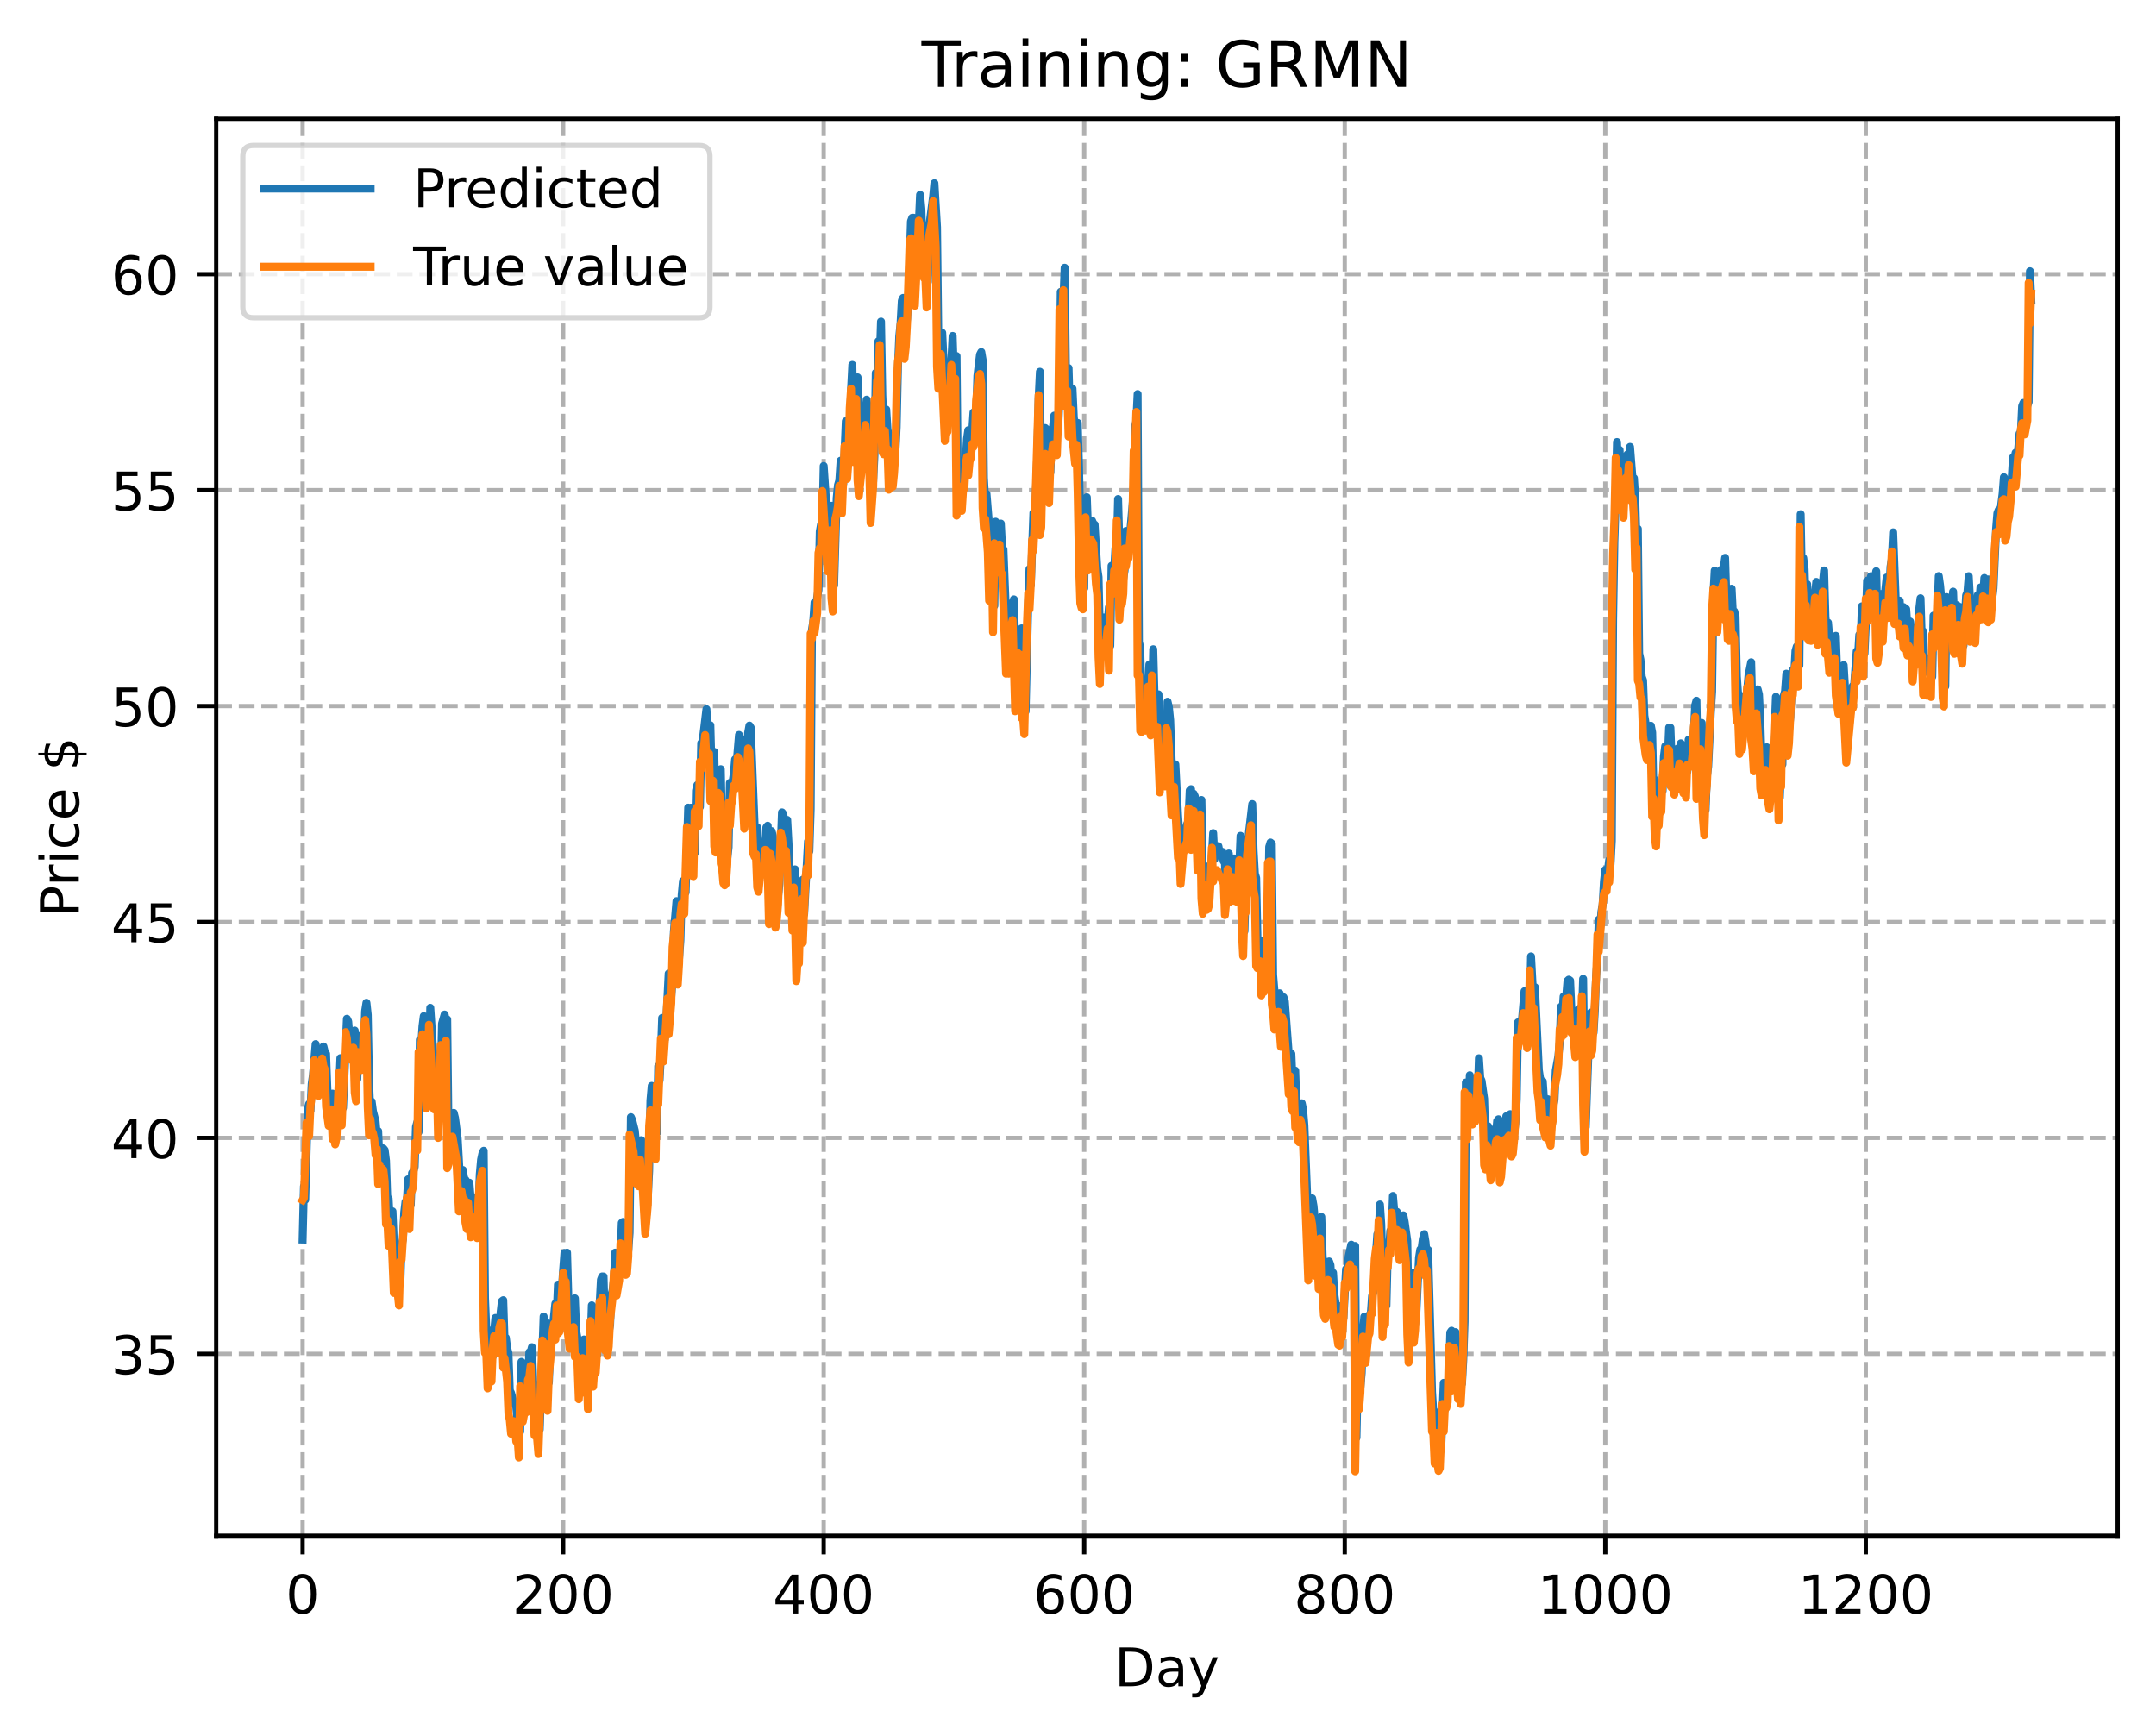 <?xml version="1.0" encoding="utf-8" standalone="no"?>
<!DOCTYPE svg PUBLIC "-//W3C//DTD SVG 1.1//EN"
  "http://www.w3.org/Graphics/SVG/1.1/DTD/svg11.dtd">
<!-- Created with matplotlib (https://matplotlib.org/) -->
<svg height="325.986pt" version="1.1" viewBox="0 0 404.923 325.986" width="404.923pt" xmlns="http://www.w3.org/2000/svg" xmlns:xlink="http://www.w3.org/1999/xlink">
 <defs>
  <style type="text/css">
*{stroke-linecap:butt;stroke-linejoin:round;}
  </style>
 </defs>
 <g id="figure_1">
  <g id="patch_1">
   <path d="M 0 325.986 
L 404.923 325.986 
L 404.923 0 
L 0 0 
z
" style="fill:#ffffff;"/>
  </g>
  <g id="axes_1">
   <g id="patch_2">
    <path d="M 40.603 288.43 
L 397.723 288.43 
L 397.723 22.318 
L 40.603 22.318 
z
" style="fill:#ffffff;"/>
   </g>
   <g id="matplotlib.axis_1">
    <g id="xtick_1">
     <g id="line2d_1">
      <path clip-path="url(#pd2fe8c1773)" d="M 56.836 288.43 
L 56.836 22.318 
" style="fill:none;stroke:#b0b0b0;stroke-dasharray:2.96,1.28;stroke-dashoffset:0;stroke-width:0.8;"/>
     </g>
     <g id="line2d_2">
      <defs>
       <path d="M 0 0 
L 0 3.5 
" id="m3254b8ebde" style="stroke:#000000;stroke-width:0.8;"/>
      </defs>
      <g>
       <use style="stroke:#000000;stroke-width:0.8;" x="56.836" xlink:href="#m3254b8ebde" y="288.43"/>
      </g>
     </g>
     <g id="text_1">
      <!-- 0 -->
      <defs>
       <path d="M 31.781 66.406 
Q 24.172 66.406 20.328 58.906 
Q 16.5 51.422 16.5 36.375 
Q 16.5 21.391 20.328 13.891 
Q 24.172 6.391 31.781 6.391 
Q 39.453 6.391 43.281 13.891 
Q 47.125 21.391 47.125 36.375 
Q 47.125 51.422 43.281 58.906 
Q 39.453 66.406 31.781 66.406 
z
M 31.781 74.219 
Q 44.047 74.219 50.516 64.516 
Q 56.984 54.828 56.984 36.375 
Q 56.984 17.969 50.516 8.266 
Q 44.047 -1.422 31.781 -1.422 
Q 19.531 -1.422 13.062 8.266 
Q 6.594 17.969 6.594 36.375 
Q 6.594 54.828 13.062 64.516 
Q 19.531 74.219 31.781 74.219 
z
" id="DejaVuSans-48"/>
      </defs>
      <g transform="translate(53.655 303.029)scale(0.1 -0.1)">
       <use xlink:href="#DejaVuSans-48"/>
      </g>
     </g>
    </g>
    <g id="xtick_2">
     <g id="line2d_3">
      <path clip-path="url(#pd2fe8c1773)" d="M 105.766 288.43 
L 105.766 22.318 
" style="fill:none;stroke:#b0b0b0;stroke-dasharray:2.96,1.28;stroke-dashoffset:0;stroke-width:0.8;"/>
     </g>
     <g id="line2d_4">
      <g>
       <use style="stroke:#000000;stroke-width:0.8;" x="105.766" xlink:href="#m3254b8ebde" y="288.43"/>
      </g>
     </g>
     <g id="text_2">
      <!-- 200 -->
      <defs>
       <path d="M 19.188 8.297 
L 53.609 8.297 
L 53.609 0 
L 7.328 0 
L 7.328 8.297 
Q 12.938 14.109 22.625 23.891 
Q 32.328 33.688 34.812 36.531 
Q 39.547 41.844 41.422 45.531 
Q 43.312 49.219 43.312 52.781 
Q 43.312 58.594 39.234 62.25 
Q 35.156 65.922 28.609 65.922 
Q 23.969 65.922 18.812 64.312 
Q 13.672 62.703 7.812 59.422 
L 7.812 69.391 
Q 13.766 71.781 18.938 73 
Q 24.125 74.219 28.422 74.219 
Q 39.75 74.219 46.484 68.547 
Q 53.219 62.891 53.219 53.422 
Q 53.219 48.922 51.531 44.891 
Q 49.859 40.875 45.406 35.406 
Q 44.188 33.984 37.641 27.219 
Q 31.109 20.453 19.188 8.297 
z
" id="DejaVuSans-50"/>
      </defs>
      <g transform="translate(96.223 303.029)scale(0.1 -0.1)">
       <use xlink:href="#DejaVuSans-50"/>
       <use x="63.623" xlink:href="#DejaVuSans-48"/>
       <use x="127.246" xlink:href="#DejaVuSans-48"/>
      </g>
     </g>
    </g>
    <g id="xtick_3">
     <g id="line2d_5">
      <path clip-path="url(#pd2fe8c1773)" d="M 154.697 288.43 
L 154.697 22.318 
" style="fill:none;stroke:#b0b0b0;stroke-dasharray:2.96,1.28;stroke-dashoffset:0;stroke-width:0.8;"/>
     </g>
     <g id="line2d_6">
      <g>
       <use style="stroke:#000000;stroke-width:0.8;" x="154.697" xlink:href="#m3254b8ebde" y="288.43"/>
      </g>
     </g>
     <g id="text_3">
      <!-- 400 -->
      <defs>
       <path d="M 37.797 64.312 
L 12.891 25.391 
L 37.797 25.391 
z
M 35.203 72.906 
L 47.609 72.906 
L 47.609 25.391 
L 58.016 25.391 
L 58.016 17.188 
L 47.609 17.188 
L 47.609 0 
L 37.797 0 
L 37.797 17.188 
L 4.891 17.188 
L 4.891 26.703 
z
" id="DejaVuSans-52"/>
      </defs>
      <g transform="translate(145.153 303.029)scale(0.1 -0.1)">
       <use xlink:href="#DejaVuSans-52"/>
       <use x="63.623" xlink:href="#DejaVuSans-48"/>
       <use x="127.246" xlink:href="#DejaVuSans-48"/>
      </g>
     </g>
    </g>
    <g id="xtick_4">
     <g id="line2d_7">
      <path clip-path="url(#pd2fe8c1773)" d="M 203.628 288.43 
L 203.628 22.318 
" style="fill:none;stroke:#b0b0b0;stroke-dasharray:2.96,1.28;stroke-dashoffset:0;stroke-width:0.8;"/>
     </g>
     <g id="line2d_8">
      <g>
       <use style="stroke:#000000;stroke-width:0.8;" x="203.628" xlink:href="#m3254b8ebde" y="288.43"/>
      </g>
     </g>
     <g id="text_4">
      <!-- 600 -->
      <defs>
       <path d="M 33.016 40.375 
Q 26.375 40.375 22.484 35.828 
Q 18.609 31.297 18.609 23.391 
Q 18.609 15.531 22.484 10.953 
Q 26.375 6.391 33.016 6.391 
Q 39.656 6.391 43.531 10.953 
Q 47.406 15.531 47.406 23.391 
Q 47.406 31.297 43.531 35.828 
Q 39.656 40.375 33.016 40.375 
z
M 52.594 71.297 
L 52.594 62.312 
Q 48.875 64.062 45.094 64.984 
Q 41.312 65.922 37.594 65.922 
Q 27.828 65.922 22.672 59.328 
Q 17.531 52.734 16.797 39.406 
Q 19.672 43.656 24.016 45.922 
Q 28.375 48.188 33.594 48.188 
Q 44.578 48.188 50.953 41.516 
Q 57.328 34.859 57.328 23.391 
Q 57.328 12.156 50.688 5.359 
Q 44.047 -1.422 33.016 -1.422 
Q 20.359 -1.422 13.672 8.266 
Q 6.984 17.969 6.984 36.375 
Q 6.984 53.656 15.188 63.938 
Q 23.391 74.219 37.203 74.219 
Q 40.922 74.219 44.703 73.484 
Q 48.484 72.75 52.594 71.297 
z
" id="DejaVuSans-54"/>
      </defs>
      <g transform="translate(194.084 303.029)scale(0.1 -0.1)">
       <use xlink:href="#DejaVuSans-54"/>
       <use x="63.623" xlink:href="#DejaVuSans-48"/>
       <use x="127.246" xlink:href="#DejaVuSans-48"/>
      </g>
     </g>
    </g>
    <g id="xtick_5">
     <g id="line2d_9">
      <path clip-path="url(#pd2fe8c1773)" d="M 252.558 288.43 
L 252.558 22.318 
" style="fill:none;stroke:#b0b0b0;stroke-dasharray:2.96,1.28;stroke-dashoffset:0;stroke-width:0.8;"/>
     </g>
     <g id="line2d_10">
      <g>
       <use style="stroke:#000000;stroke-width:0.8;" x="252.558" xlink:href="#m3254b8ebde" y="288.43"/>
      </g>
     </g>
     <g id="text_5">
      <!-- 800 -->
      <defs>
       <path d="M 31.781 34.625 
Q 24.75 34.625 20.719 30.859 
Q 16.703 27.094 16.703 20.516 
Q 16.703 13.922 20.719 10.156 
Q 24.75 6.391 31.781 6.391 
Q 38.812 6.391 42.859 10.172 
Q 46.922 13.969 46.922 20.516 
Q 46.922 27.094 42.891 30.859 
Q 38.875 34.625 31.781 34.625 
z
M 21.922 38.812 
Q 15.578 40.375 12.031 44.719 
Q 8.5 49.078 8.5 55.328 
Q 8.5 64.062 14.719 69.141 
Q 20.953 74.219 31.781 74.219 
Q 42.672 74.219 48.875 69.141 
Q 55.078 64.062 55.078 55.328 
Q 55.078 49.078 51.531 44.719 
Q 48 40.375 41.703 38.812 
Q 48.828 37.156 52.797 32.312 
Q 56.781 27.484 56.781 20.516 
Q 56.781 9.906 50.312 4.234 
Q 43.844 -1.422 31.781 -1.422 
Q 19.734 -1.422 13.25 4.234 
Q 6.781 9.906 6.781 20.516 
Q 6.781 27.484 10.781 32.312 
Q 14.797 37.156 21.922 38.812 
z
M 18.312 54.391 
Q 18.312 48.734 21.844 45.562 
Q 25.391 42.391 31.781 42.391 
Q 38.141 42.391 41.719 45.562 
Q 45.312 48.734 45.312 54.391 
Q 45.312 60.062 41.719 63.234 
Q 38.141 66.406 31.781 66.406 
Q 25.391 66.406 21.844 63.234 
Q 18.312 60.062 18.312 54.391 
z
" id="DejaVuSans-56"/>
      </defs>
      <g transform="translate(243.015 303.029)scale(0.1 -0.1)">
       <use xlink:href="#DejaVuSans-56"/>
       <use x="63.623" xlink:href="#DejaVuSans-48"/>
       <use x="127.246" xlink:href="#DejaVuSans-48"/>
      </g>
     </g>
    </g>
    <g id="xtick_6">
     <g id="line2d_11">
      <path clip-path="url(#pd2fe8c1773)" d="M 301.489 288.43 
L 301.489 22.318 
" style="fill:none;stroke:#b0b0b0;stroke-dasharray:2.96,1.28;stroke-dashoffset:0;stroke-width:0.8;"/>
     </g>
     <g id="line2d_12">
      <g>
       <use style="stroke:#000000;stroke-width:0.8;" x="301.489" xlink:href="#m3254b8ebde" y="288.43"/>
      </g>
     </g>
     <g id="text_6">
      <!-- 1000 -->
      <defs>
       <path d="M 12.406 8.297 
L 28.516 8.297 
L 28.516 63.922 
L 10.984 60.406 
L 10.984 69.391 
L 28.422 72.906 
L 38.281 72.906 
L 38.281 8.297 
L 54.391 8.297 
L 54.391 0 
L 12.406 0 
z
" id="DejaVuSans-49"/>
      </defs>
      <g transform="translate(288.764 303.029)scale(0.1 -0.1)">
       <use xlink:href="#DejaVuSans-49"/>
       <use x="63.623" xlink:href="#DejaVuSans-48"/>
       <use x="127.246" xlink:href="#DejaVuSans-48"/>
       <use x="190.869" xlink:href="#DejaVuSans-48"/>
      </g>
     </g>
    </g>
    <g id="xtick_7">
     <g id="line2d_13">
      <path clip-path="url(#pd2fe8c1773)" d="M 350.419 288.43 
L 350.419 22.318 
" style="fill:none;stroke:#b0b0b0;stroke-dasharray:2.96,1.28;stroke-dashoffset:0;stroke-width:0.8;"/>
     </g>
     <g id="line2d_14">
      <g>
       <use style="stroke:#000000;stroke-width:0.8;" x="350.419" xlink:href="#m3254b8ebde" y="288.43"/>
      </g>
     </g>
     <g id="text_7">
      <!-- 1200 -->
      <g transform="translate(337.694 303.029)scale(0.1 -0.1)">
       <use xlink:href="#DejaVuSans-49"/>
       <use x="63.623" xlink:href="#DejaVuSans-50"/>
       <use x="127.246" xlink:href="#DejaVuSans-48"/>
       <use x="190.869" xlink:href="#DejaVuSans-48"/>
      </g>
     </g>
    </g>
    <g id="text_8">
     <!-- Day -->
     <defs>
      <path d="M 19.672 64.797 
L 19.672 8.109 
L 31.594 8.109 
Q 46.688 8.109 53.688 14.938 
Q 60.688 21.781 60.688 36.531 
Q 60.688 51.172 53.688 57.984 
Q 46.688 64.797 31.594 64.797 
z
M 9.812 72.906 
L 30.078 72.906 
Q 51.266 72.906 61.172 64.094 
Q 71.094 55.281 71.094 36.531 
Q 71.094 17.672 61.125 8.828 
Q 51.172 0 30.078 0 
L 9.812 0 
z
" id="DejaVuSans-68"/>
      <path d="M 34.281 27.484 
Q 23.391 27.484 19.188 25 
Q 14.984 22.516 14.984 16.5 
Q 14.984 11.719 18.141 8.906 
Q 21.297 6.109 26.703 6.109 
Q 34.188 6.109 38.703 11.406 
Q 43.219 16.703 43.219 25.484 
L 43.219 27.484 
z
M 52.203 31.203 
L 52.203 0 
L 43.219 0 
L 43.219 8.297 
Q 40.141 3.328 35.547 0.953 
Q 30.953 -1.422 24.312 -1.422 
Q 15.922 -1.422 10.953 3.297 
Q 6 8.016 6 15.922 
Q 6 25.141 12.172 29.828 
Q 18.359 34.516 30.609 34.516 
L 43.219 34.516 
L 43.219 35.406 
Q 43.219 41.609 39.141 45 
Q 35.062 48.391 27.688 48.391 
Q 23 48.391 18.547 47.266 
Q 14.109 46.141 10.016 43.891 
L 10.016 52.203 
Q 14.938 54.109 19.578 55.047 
Q 24.219 56 28.609 56 
Q 40.484 56 46.344 49.844 
Q 52.203 43.703 52.203 31.203 
z
" id="DejaVuSans-97"/>
      <path d="M 32.172 -5.078 
Q 28.375 -14.844 24.75 -17.812 
Q 21.141 -20.797 15.094 -20.797 
L 7.906 -20.797 
L 7.906 -13.281 
L 13.188 -13.281 
Q 16.891 -13.281 18.938 -11.516 
Q 21 -9.766 23.484 -3.219 
L 25.094 0.875 
L 2.984 54.688 
L 12.5 54.688 
L 29.594 11.922 
L 46.688 54.688 
L 56.203 54.688 
z
" id="DejaVuSans-121"/>
     </defs>
     <g transform="translate(209.29 316.707)scale(0.1 -0.1)">
      <use xlink:href="#DejaVuSans-68"/>
      <use x="77.002" xlink:href="#DejaVuSans-97"/>
      <use x="138.281" xlink:href="#DejaVuSans-121"/>
     </g>
    </g>
   </g>
   <g id="matplotlib.axis_2">
    <g id="ytick_1">
     <g id="line2d_15">
      <path clip-path="url(#pd2fe8c1773)" d="M 40.603 254.272 
L 397.723 254.272 
" style="fill:none;stroke:#b0b0b0;stroke-dasharray:2.96,1.28;stroke-dashoffset:0;stroke-width:0.8;"/>
     </g>
     <g id="line2d_16">
      <defs>
       <path d="M 0 0 
L -3.5 0 
" id="m1b75bb64c9" style="stroke:#000000;stroke-width:0.8;"/>
      </defs>
      <g>
       <use style="stroke:#000000;stroke-width:0.8;" x="40.603" xlink:href="#m1b75bb64c9" y="254.272"/>
      </g>
     </g>
     <g id="text_9">
      <!-- 35 -->
      <defs>
       <path d="M 40.578 39.312 
Q 47.656 37.797 51.625 33 
Q 55.609 28.219 55.609 21.188 
Q 55.609 10.406 48.188 4.484 
Q 40.766 -1.422 27.094 -1.422 
Q 22.516 -1.422 17.656 -0.516 
Q 12.797 0.391 7.625 2.203 
L 7.625 11.719 
Q 11.719 9.328 16.594 8.109 
Q 21.484 6.891 26.812 6.891 
Q 36.078 6.891 40.938 10.547 
Q 45.797 14.203 45.797 21.188 
Q 45.797 27.641 41.281 31.266 
Q 36.766 34.906 28.719 34.906 
L 20.219 34.906 
L 20.219 43.016 
L 29.109 43.016 
Q 36.375 43.016 40.234 45.922 
Q 44.094 48.828 44.094 54.297 
Q 44.094 59.906 40.109 62.906 
Q 36.141 65.922 28.719 65.922 
Q 24.656 65.922 20.016 65.031 
Q 15.375 64.156 9.812 62.312 
L 9.812 71.094 
Q 15.438 72.656 20.344 73.438 
Q 25.25 74.219 29.594 74.219 
Q 40.828 74.219 47.359 69.109 
Q 53.906 64.016 53.906 55.328 
Q 53.906 49.266 50.438 45.094 
Q 46.969 40.922 40.578 39.312 
z
" id="DejaVuSans-51"/>
       <path d="M 10.797 72.906 
L 49.516 72.906 
L 49.516 64.594 
L 19.828 64.594 
L 19.828 46.734 
Q 21.969 47.469 24.109 47.828 
Q 26.266 48.188 28.422 48.188 
Q 40.625 48.188 47.75 41.5 
Q 54.891 34.812 54.891 23.391 
Q 54.891 11.625 47.562 5.094 
Q 40.234 -1.422 26.906 -1.422 
Q 22.312 -1.422 17.547 -0.641 
Q 12.797 0.141 7.719 1.703 
L 7.719 11.625 
Q 12.109 9.234 16.797 8.062 
Q 21.484 6.891 26.703 6.891 
Q 35.156 6.891 40.078 11.328 
Q 45.016 15.766 45.016 23.391 
Q 45.016 31 40.078 35.438 
Q 35.156 39.891 26.703 39.891 
Q 22.75 39.891 18.812 39.016 
Q 14.891 38.141 10.797 36.281 
z
" id="DejaVuSans-53"/>
      </defs>
      <g transform="translate(20.878 258.072)scale(0.1 -0.1)">
       <use xlink:href="#DejaVuSans-51"/>
       <use x="63.623" xlink:href="#DejaVuSans-53"/>
      </g>
     </g>
    </g>
    <g id="ytick_2">
     <g id="line2d_17">
      <path clip-path="url(#pd2fe8c1773)" d="M 40.603 213.718 
L 397.723 213.718 
" style="fill:none;stroke:#b0b0b0;stroke-dasharray:2.96,1.28;stroke-dashoffset:0;stroke-width:0.8;"/>
     </g>
     <g id="line2d_18">
      <g>
       <use style="stroke:#000000;stroke-width:0.8;" x="40.603" xlink:href="#m1b75bb64c9" y="213.718"/>
      </g>
     </g>
     <g id="text_10">
      <!-- 40 -->
      <g transform="translate(20.878 217.517)scale(0.1 -0.1)">
       <use xlink:href="#DejaVuSans-52"/>
       <use x="63.623" xlink:href="#DejaVuSans-48"/>
      </g>
     </g>
    </g>
    <g id="ytick_3">
     <g id="line2d_19">
      <path clip-path="url(#pd2fe8c1773)" d="M 40.603 173.163 
L 397.723 173.163 
" style="fill:none;stroke:#b0b0b0;stroke-dasharray:2.96,1.28;stroke-dashoffset:0;stroke-width:0.8;"/>
     </g>
     <g id="line2d_20">
      <g>
       <use style="stroke:#000000;stroke-width:0.8;" x="40.603" xlink:href="#m1b75bb64c9" y="173.163"/>
      </g>
     </g>
     <g id="text_11">
      <!-- 45 -->
      <g transform="translate(20.878 176.962)scale(0.1 -0.1)">
       <use xlink:href="#DejaVuSans-52"/>
       <use x="63.623" xlink:href="#DejaVuSans-53"/>
      </g>
     </g>
    </g>
    <g id="ytick_4">
     <g id="line2d_21">
      <path clip-path="url(#pd2fe8c1773)" d="M 40.603 132.608 
L 397.723 132.608 
" style="fill:none;stroke:#b0b0b0;stroke-dasharray:2.96,1.28;stroke-dashoffset:0;stroke-width:0.8;"/>
     </g>
     <g id="line2d_22">
      <g>
       <use style="stroke:#000000;stroke-width:0.8;" x="40.603" xlink:href="#m1b75bb64c9" y="132.608"/>
      </g>
     </g>
     <g id="text_12">
      <!-- 50 -->
      <g transform="translate(20.878 136.407)scale(0.1 -0.1)">
       <use xlink:href="#DejaVuSans-53"/>
       <use x="63.623" xlink:href="#DejaVuSans-48"/>
      </g>
     </g>
    </g>
    <g id="ytick_5">
     <g id="line2d_23">
      <path clip-path="url(#pd2fe8c1773)" d="M 40.603 92.053 
L 397.723 92.053 
" style="fill:none;stroke:#b0b0b0;stroke-dasharray:2.96,1.28;stroke-dashoffset:0;stroke-width:0.8;"/>
     </g>
     <g id="line2d_24">
      <g>
       <use style="stroke:#000000;stroke-width:0.8;" x="40.603" xlink:href="#m1b75bb64c9" y="92.053"/>
      </g>
     </g>
     <g id="text_13">
      <!-- 55 -->
      <g transform="translate(20.878 95.852)scale(0.1 -0.1)">
       <use xlink:href="#DejaVuSans-53"/>
       <use x="63.623" xlink:href="#DejaVuSans-53"/>
      </g>
     </g>
    </g>
    <g id="ytick_6">
     <g id="line2d_25">
      <path clip-path="url(#pd2fe8c1773)" d="M 40.603 51.498 
L 397.723 51.498 
" style="fill:none;stroke:#b0b0b0;stroke-dasharray:2.96,1.28;stroke-dashoffset:0;stroke-width:0.8;"/>
     </g>
     <g id="line2d_26">
      <g>
       <use style="stroke:#000000;stroke-width:0.8;" x="40.603" xlink:href="#m1b75bb64c9" y="51.498"/>
      </g>
     </g>
     <g id="text_14">
      <!-- 60 -->
      <g transform="translate(20.878 55.297)scale(0.1 -0.1)">
       <use xlink:href="#DejaVuSans-54"/>
       <use x="63.623" xlink:href="#DejaVuSans-48"/>
      </g>
     </g>
    </g>
    <g id="text_15">
     <!-- Price $ -->
     <defs>
      <path d="M 19.672 64.797 
L 19.672 37.406 
L 32.078 37.406 
Q 38.969 37.406 42.719 40.969 
Q 46.484 44.531 46.484 51.125 
Q 46.484 57.672 42.719 61.234 
Q 38.969 64.797 32.078 64.797 
z
M 9.812 72.906 
L 32.078 72.906 
Q 44.344 72.906 50.609 67.359 
Q 56.891 61.812 56.891 51.125 
Q 56.891 40.328 50.609 34.812 
Q 44.344 29.297 32.078 29.297 
L 19.672 29.297 
L 19.672 0 
L 9.812 0 
z
" id="DejaVuSans-80"/>
      <path d="M 41.109 46.297 
Q 39.594 47.172 37.812 47.578 
Q 36.031 48 33.891 48 
Q 26.266 48 22.188 43.047 
Q 18.109 38.094 18.109 28.812 
L 18.109 0 
L 9.078 0 
L 9.078 54.688 
L 18.109 54.688 
L 18.109 46.188 
Q 20.953 51.172 25.484 53.578 
Q 30.031 56 36.531 56 
Q 37.453 56 38.578 55.875 
Q 39.703 55.766 41.062 55.516 
z
" id="DejaVuSans-114"/>
      <path d="M 9.422 54.688 
L 18.406 54.688 
L 18.406 0 
L 9.422 0 
z
M 9.422 75.984 
L 18.406 75.984 
L 18.406 64.594 
L 9.422 64.594 
z
" id="DejaVuSans-105"/>
      <path d="M 48.781 52.594 
L 48.781 44.188 
Q 44.969 46.297 41.141 47.344 
Q 37.312 48.391 33.406 48.391 
Q 24.656 48.391 19.812 42.844 
Q 14.984 37.312 14.984 27.297 
Q 14.984 17.281 19.812 11.734 
Q 24.656 6.203 33.406 6.203 
Q 37.312 6.203 41.141 7.25 
Q 44.969 8.297 48.781 10.406 
L 48.781 2.094 
Q 45.016 0.344 40.984 -0.531 
Q 36.969 -1.422 32.422 -1.422 
Q 20.062 -1.422 12.781 6.344 
Q 5.516 14.109 5.516 27.297 
Q 5.516 40.672 12.859 48.328 
Q 20.219 56 33.016 56 
Q 37.156 56 41.109 55.141 
Q 45.062 54.297 48.781 52.594 
z
" id="DejaVuSans-99"/>
      <path d="M 56.203 29.594 
L 56.203 25.203 
L 14.891 25.203 
Q 15.484 15.922 20.484 11.062 
Q 25.484 6.203 34.422 6.203 
Q 39.594 6.203 44.453 7.469 
Q 49.312 8.734 54.109 11.281 
L 54.109 2.781 
Q 49.266 0.734 44.188 -0.344 
Q 39.109 -1.422 33.891 -1.422 
Q 20.797 -1.422 13.156 6.188 
Q 5.516 13.812 5.516 26.812 
Q 5.516 40.234 12.766 48.109 
Q 20.016 56 32.328 56 
Q 43.359 56 49.781 48.891 
Q 56.203 41.797 56.203 29.594 
z
M 47.219 32.234 
Q 47.125 39.594 43.094 43.984 
Q 39.062 48.391 32.422 48.391 
Q 24.906 48.391 20.391 44.141 
Q 15.875 39.891 15.188 32.172 
z
" id="DejaVuSans-101"/>
      <path id="DejaVuSans-32"/>
      <path d="M 33.797 -14.703 
L 28.906 -14.703 
L 28.859 0 
Q 23.734 0.094 18.609 1.188 
Q 13.484 2.297 8.297 4.5 
L 8.297 13.281 
Q 13.281 10.156 18.375 8.562 
Q 23.484 6.984 28.906 6.938 
L 28.906 29.203 
Q 18.109 30.953 13.203 35.156 
Q 8.297 39.359 8.297 46.688 
Q 8.297 54.641 13.625 59.219 
Q 18.953 63.812 28.906 64.5 
L 28.906 75.984 
L 33.797 75.984 
L 33.797 64.656 
Q 38.328 64.453 42.578 63.688 
Q 46.828 62.938 50.875 61.625 
L 50.875 53.078 
Q 46.828 55.125 42.547 56.25 
Q 38.281 57.375 33.797 57.562 
L 33.797 36.719 
Q 44.875 35.016 50.094 30.609 
Q 55.328 26.219 55.328 18.609 
Q 55.328 10.359 49.781 5.594 
Q 44.234 0.828 33.797 0.094 
z
M 28.906 37.594 
L 28.906 57.625 
Q 23.25 56.984 20.266 54.391 
Q 17.281 51.812 17.281 47.516 
Q 17.281 43.312 20.031 40.969 
Q 22.797 38.625 28.906 37.594 
z
M 33.797 28.219 
L 33.797 7.078 
Q 39.984 7.906 43.141 10.594 
Q 46.297 13.281 46.297 17.672 
Q 46.297 21.969 43.281 24.5 
Q 40.281 27.047 33.797 28.219 
z
" id="DejaVuSans-36"/>
     </defs>
     <g transform="translate(14.798 172.342)rotate(-90)scale(0.1 -0.1)">
      <use xlink:href="#DejaVuSans-80"/>
      <use x="58.553" xlink:href="#DejaVuSans-114"/>
      <use x="99.666" xlink:href="#DejaVuSans-105"/>
      <use x="127.449" xlink:href="#DejaVuSans-99"/>
      <use x="182.43" xlink:href="#DejaVuSans-101"/>
      <use x="243.953" xlink:href="#DejaVuSans-32"/>
      <use x="275.74" xlink:href="#DejaVuSans-36"/>
     </g>
    </g>
   </g>
   <g id="line2d_27">
    <path clip-path="url(#pd2fe8c1773)" d="M 56.836 232.8 
L 57.081 222.833 
L 57.325 225.346 
L 57.814 208.181 
L 58.059 207.33 
L 58.304 208.627 
L 58.548 203.552 
L 58.793 201.84 
L 59.282 196.099 
L 59.772 201.56 
L 60.016 202.966 
L 60.261 201.548 
L 60.506 201.202 
L 60.75 196.551 
L 60.995 197.562 
L 61.24 197.912 
L 61.484 204.603 
L 61.974 208.653 
L 62.463 205.401 
L 62.708 210.335 
L 62.952 207.819 
L 63.197 211.48 
L 63.441 210.453 
L 63.931 198.744 
L 64.175 206.939 
L 64.42 208.058 
L 65.154 191.342 
L 65.399 191.835 
L 65.643 194.912 
L 65.888 193.817 
L 66.133 195.559 
L 66.377 194.752 
L 66.622 193.549 
L 66.867 200.876 
L 67.111 202.644 
L 67.356 194.562 
L 67.601 195.852 
L 67.845 195.8 
L 68.09 197.407 
L 68.335 196.506 
L 68.579 189.89 
L 68.824 188.341 
L 69.069 190.613 
L 69.313 203.27 
L 69.558 209.022 
L 69.802 206.885 
L 70.047 208.702 
L 70.536 210.586 
L 70.781 213.413 
L 71.026 212.448 
L 71.27 218.335 
L 71.515 215.39 
L 71.76 216.328 
L 72.004 215.71 
L 72.249 216.017 
L 72.494 217.997 
L 72.738 225.145 
L 72.983 225.11 
L 73.228 229.841 
L 73.472 230.306 
L 73.717 227.507 
L 74.206 239.007 
L 74.451 234.879 
L 74.696 238.399 
L 74.94 239.429 
L 75.185 241.05 
L 75.429 233.804 
L 75.674 232.742 
L 75.919 227.714 
L 76.163 225.709 
L 76.408 225.775 
L 76.653 221.496 
L 76.897 222.034 
L 77.142 226.32 
L 77.387 220.335 
L 77.631 220.007 
L 77.876 219.161 
L 78.121 211.646 
L 78.365 210.784 
L 78.61 212.618 
L 78.855 195.296 
L 79.099 196.535 
L 79.344 192.771 
L 79.589 190.844 
L 79.833 200.389 
L 80.078 200.142 
L 80.323 204.597 
L 80.567 199.344 
L 80.812 189.285 
L 81.79 204.002 
L 82.035 203.036 
L 82.28 199.398 
L 82.524 207.766 
L 82.769 203.115 
L 83.014 192.261 
L 83.503 190.545 
L 83.748 191.739 
L 83.992 191.459 
L 84.237 213.222 
L 84.482 214.497 
L 85.216 209.014 
L 85.46 209.987 
L 85.95 213.786 
L 86.439 222.431 
L 86.684 220.157 
L 86.928 219.752 
L 87.173 221.374 
L 87.417 221.585 
L 87.662 224.555 
L 87.907 226.119 
L 88.151 222.123 
L 88.641 227.886 
L 88.885 226.823 
L 89.13 224.903 
L 89.375 225.166 
L 89.864 227.643 
L 90.109 220.556 
L 90.353 217.8 
L 90.598 216.654 
L 90.843 216.134 
L 91.087 243.808 
L 91.332 249.758 
L 91.577 249.711 
L 91.821 255.649 
L 92.066 255.795 
L 92.311 252.338 
L 92.555 254.736 
L 92.8 249.996 
L 93.044 247.532 
L 93.289 247.593 
L 93.534 248.383 
L 93.778 250.591 
L 94.023 246.498 
L 94.268 244.398 
L 94.512 244.199 
L 94.757 251.774 
L 95.002 251.254 
L 95.246 253.19 
L 95.491 254.13 
L 95.736 261.14 
L 95.98 261.626 
L 96.47 263.5 
L 96.714 263.522 
L 96.959 264.243 
L 97.204 267.027 
L 97.448 265.47 
L 97.693 268.885 
L 97.938 255.773 
L 98.182 262.203 
L 98.427 262.634 
L 98.672 262.093 
L 98.916 259.635 
L 99.161 260.815 
L 99.405 253.982 
L 99.65 254.013 
L 99.895 253.022 
L 100.139 259.449 
L 100.384 260.458 
L 100.629 264.113 
L 100.873 262.292 
L 101.363 268.491 
L 102.097 247.259 
L 102.341 251.783 
L 102.586 248.37 
L 102.831 248.667 
L 103.075 259.667 
L 103.32 253.945 
L 104.299 244.825 
L 104.543 247.19 
L 104.788 241.271 
L 105.032 246.212 
L 105.277 246.054 
L 105.766 238.492 
L 106.011 235.334 
L 106.256 236.233 
L 106.5 235.274 
L 106.745 244.03 
L 107.234 248.916 
L 107.479 246.297 
L 107.724 248.232 
L 107.968 243.851 
L 108.213 250 
L 108.702 252.704 
L 108.947 257.462 
L 109.192 255.83 
L 109.436 252.129 
L 109.681 251.578 
L 110.17 257.497 
L 110.415 253.788 
L 110.66 260.353 
L 111.149 245.163 
L 111.638 256.749 
L 111.883 253.757 
L 112.127 254.477 
L 112.861 240.353 
L 113.106 239.733 
L 113.351 239.751 
L 113.595 248.229 
L 113.84 248.622 
L 114.085 246.882 
L 114.329 250.178 
L 114.574 248.885 
L 114.819 243.245 
L 115.063 242.313 
L 115.308 240.072 
L 115.553 235.265 
L 115.797 238.187 
L 116.042 239.024 
L 116.531 235.868 
L 116.776 229.674 
L 117.02 229.497 
L 117.265 233.438 
L 117.51 231.671 
L 117.754 234.67 
L 117.999 234.954 
L 118.244 231.531 
L 118.488 209.82 
L 118.733 210.375 
L 119.222 212.345 
L 119.712 217.703 
L 119.956 216.742 
L 120.201 218.031 
L 120.446 214.142 
L 120.69 217.347 
L 120.935 218.45 
L 121.18 220.348 
L 121.424 228.096 
L 121.669 224.774 
L 121.914 219.923 
L 122.158 206.67 
L 122.403 203.944 
L 122.648 204.377 
L 122.892 206.447 
L 123.137 211.482 
L 123.381 212.756 
L 123.626 200.256 
L 123.871 202.928 
L 124.115 198.16 
L 124.36 191.191 
L 124.605 192.209 
L 124.849 195.227 
L 125.094 192.656 
L 125.583 182.86 
L 125.828 188.926 
L 126.073 187.223 
L 126.317 184.101 
L 126.562 174.947 
L 127.051 169.248 
L 127.296 179.23 
L 127.541 180.02 
L 127.785 176.645 
L 128.03 168.089 
L 128.275 165.466 
L 128.519 167.649 
L 128.764 167.609 
L 129.253 151.689 
L 129.498 152.182 
L 129.742 151.704 
L 129.987 154.499 
L 130.232 159.363 
L 130.476 160.228 
L 130.721 148.491 
L 130.966 147.444 
L 131.21 147.716 
L 131.455 151.535 
L 131.7 139.559 
L 131.944 139.333 
L 132.678 133.197 
L 132.923 137.54 
L 133.168 137.482 
L 133.412 136.211 
L 133.657 145.449 
L 134.146 141.217 
L 134.391 153.547 
L 134.636 155.49 
L 134.88 145.687 
L 135.369 144.466 
L 135.614 156.216 
L 136.103 161.998 
L 136.593 161.29 
L 136.837 159.134 
L 137.082 147.04 
L 137.327 150.468 
L 137.571 146.947 
L 137.816 145.354 
L 138.061 142.632 
L 138.305 143.838 
L 138.795 138.032 
L 139.039 138.582 
L 139.529 140.802 
L 140.018 150.652 
L 140.507 137.636 
L 140.752 136.271 
L 140.996 136.656 
L 141.73 155.233 
L 141.975 156.265 
L 142.22 155.388 
L 142.464 162.159 
L 142.709 163.515 
L 142.954 160.15 
L 143.198 158.809 
L 143.443 158.243 
L 143.688 159.42 
L 143.932 155.393 
L 144.177 155.083 
L 144.422 158.74 
L 144.666 168.27 
L 144.911 156.093 
L 145.156 157.012 
L 145.4 162.83 
L 145.645 164.918 
L 145.89 169.463 
L 146.134 168.43 
L 146.379 166.027 
L 146.868 152.572 
L 147.113 152.889 
L 147.357 154.898 
L 147.602 155.89 
L 147.847 153.993 
L 148.091 158.466 
L 148.336 166.641 
L 148.581 166.555 
L 148.825 164.111 
L 149.07 170.089 
L 149.315 163.284 
L 149.559 168.959 
L 149.804 179.114 
L 150.049 175.961 
L 150.293 176.097 
L 150.538 167.451 
L 150.783 165.223 
L 151.027 171.686 
L 151.761 158.015 
L 152.006 159.873 
L 152.251 151.93 
L 152.495 118.268 
L 152.74 116.724 
L 152.984 113.147 
L 153.229 114.964 
L 153.474 112.189 
L 153.718 110.826 
L 153.963 99.829 
L 154.208 98.469 
L 154.452 98.843 
L 154.697 87.519 
L 155.676 101.978 
L 155.92 100.046 
L 156.165 94.989 
L 156.41 106.87 
L 156.654 109.914 
L 157.144 93.503 
L 157.388 91.092 
L 157.633 90.251 
L 157.878 86.527 
L 158.122 86.588 
L 158.367 90.865 
L 158.856 79.115 
L 159.345 85.223 
L 159.59 82.823 
L 159.835 73.381 
L 160.079 68.536 
L 160.324 81.253 
L 160.569 82.412 
L 160.813 73.284 
L 161.058 70.876 
L 161.303 84.793 
L 161.547 88.115 
L 162.526 77.669 
L 162.771 75.058 
L 163.015 77.186 
L 163.26 78.007 
L 163.505 82.249 
L 163.749 92.85 
L 163.994 90.385 
L 164.239 85.312 
L 164.483 70.036 
L 164.728 73.92 
L 164.972 64.096 
L 165.217 68.041 
L 165.462 60.398 
L 165.706 74.148 
L 165.951 80.332 
L 166.196 81.429 
L 166.44 76.916 
L 166.685 80.756 
L 166.93 81.75 
L 167.174 87.326 
L 167.419 84.64 
L 167.664 83.635 
L 167.908 85.914 
L 168.153 84.975 
L 168.398 80.258 
L 168.642 69.092 
L 168.887 63.202 
L 169.132 60.807 
L 169.376 56.472 
L 169.621 55.955 
L 170.11 61.828 
L 170.355 59.86 
L 170.6 56.384 
L 171.089 41.559 
L 171.333 40.901 
L 171.578 40.895 
L 172.067 51.552 
L 172.557 42.124 
L 172.801 36.587 
L 173.046 39.247 
L 173.291 48.068 
L 173.535 46.762 
L 173.78 47.061 
L 174.025 47.165 
L 174.269 52.922 
L 174.514 42.589 
L 175.248 36.959 
L 175.493 34.414 
L 175.982 42.678 
L 176.227 63.654 
L 176.471 69.286 
L 176.716 67.333 
L 176.96 62.502 
L 177.45 72.665 
L 177.694 75.864 
L 177.939 73.944 
L 178.184 74.163 
L 178.428 69.935 
L 178.673 67.82 
L 178.918 63.093 
L 179.162 70.67 
L 179.652 66.874 
L 179.896 91.463 
L 180.141 87.348 
L 180.386 90.46 
L 180.63 86.58 
L 180.875 90.963 
L 181.12 87.397 
L 181.364 86.683 
L 181.609 82.451 
L 181.854 80.799 
L 182.098 83.693 
L 182.588 81.112 
L 182.832 77.466 
L 183.077 79.502 
L 183.321 78.766 
L 183.566 70.604 
L 184.055 66.597 
L 184.3 66.12 
L 184.545 67.581 
L 184.789 89.758 
L 185.034 94.117 
L 185.279 92.758 
L 185.768 98.712 
L 186.013 109.043 
L 186.257 100.874 
L 186.502 99.375 
L 186.747 113.764 
L 186.991 97.987 
L 187.236 102.975 
L 187.481 99.74 
L 187.725 99.288 
L 187.97 98.333 
L 188.215 103.035 
L 188.459 103.192 
L 188.948 115.801 
L 189.193 121.264 
L 189.438 117.865 
L 189.682 121.639 
L 189.927 113.368 
L 190.172 113.365 
L 190.416 112.572 
L 190.906 129.132 
L 191.15 126.081 
L 191.395 119.202 
L 191.64 127.261 
L 191.884 118.017 
L 192.129 129.986 
L 192.374 130.749 
L 192.618 133.589 
L 193.108 113.633 
L 193.352 106.856 
L 193.597 109.894 
L 194.086 96.335 
L 194.331 98.527 
L 194.82 85.639 
L 195.065 74.891 
L 195.309 69.825 
L 195.554 94.809 
L 195.799 94.146 
L 196.043 82.935 
L 196.288 80.388 
L 196.533 80.618 
L 196.777 82.134 
L 197.022 87.17 
L 197.267 88.744 
L 197.511 82.513 
L 198.001 78.064 
L 198.735 80.406 
L 198.979 74.64 
L 199.224 54.809 
L 199.469 58.264 
L 199.713 56.618 
L 199.958 50.285 
L 200.203 70.759 
L 200.447 70.965 
L 200.692 69.133 
L 200.936 77.663 
L 201.181 76.175 
L 201.426 73.002 
L 201.67 78.34 
L 202.16 83.151 
L 202.404 79.431 
L 202.649 87.705 
L 203.138 109.569 
L 203.383 110.602 
L 203.628 110.482 
L 203.872 95.745 
L 204.117 93.391 
L 204.362 100.206 
L 204.606 102.139 
L 204.851 100.671 
L 205.096 97.785 
L 205.34 98.356 
L 205.585 98.524 
L 206.074 106.7 
L 206.319 108.383 
L 206.563 118.936 
L 206.808 122.29 
L 207.053 116.6 
L 207.297 115.972 
L 207.542 116.959 
L 208.031 117.169 
L 208.276 114.053 
L 208.521 121.288 
L 208.765 106.267 
L 209.01 107.114 
L 209.255 107.125 
L 209.499 102.943 
L 209.744 103.504 
L 209.989 93.727 
L 210.478 111.226 
L 210.723 107.788 
L 210.967 108.705 
L 211.212 107.148 
L 211.457 99.735 
L 211.701 101.694 
L 211.946 100.079 
L 212.191 100.716 
L 212.924 92.437 
L 213.169 80.203 
L 213.414 79.162 
L 213.658 74.012 
L 213.903 120.548 
L 214.148 121.619 
L 214.392 132.177 
L 214.637 133.112 
L 214.882 131.868 
L 215.126 132.832 
L 215.371 132.678 
L 215.616 130.904 
L 215.86 124.788 
L 216.105 130.792 
L 216.35 133.513 
L 216.594 121.936 
L 216.839 131.057 
L 217.084 133.637 
L 217.573 130.41 
L 217.818 138.623 
L 218.062 143.083 
L 218.307 137.617 
L 218.551 139.868 
L 218.796 138.212 
L 219.041 142.422 
L 219.285 131.794 
L 219.53 132.82 
L 219.775 135.247 
L 220.264 148.869 
L 220.509 147.086 
L 220.753 143.57 
L 221.243 153.029 
L 221.487 156.644 
L 221.732 156.453 
L 221.977 160.682 
L 222.466 156.372 
L 222.711 156.003 
L 222.955 154.733 
L 223.2 154.359 
L 223.445 148.473 
L 223.689 148.212 
L 223.934 155.138 
L 224.179 149.074 
L 224.423 149.579 
L 224.668 153.425 
L 224.912 152.174 
L 225.157 159.163 
L 225.402 158.519 
L 225.646 150.25 
L 225.891 164.092 
L 226.136 167.075 
L 226.38 162.694 
L 226.625 163.544 
L 226.87 167.41 
L 227.114 167.384 
L 227.359 165.405 
L 227.848 156.47 
L 228.093 161.357 
L 228.582 159.055 
L 228.827 158.916 
L 229.072 160.134 
L 229.316 159.984 
L 229.561 159.986 
L 229.806 161.732 
L 230.05 162.029 
L 230.295 167.648 
L 230.539 166.462 
L 230.784 160.304 
L 231.029 165.367 
L 231.273 165.917 
L 231.518 164.953 
L 231.763 161.236 
L 232.007 165.17 
L 232.252 163.971 
L 232.497 164.764 
L 232.741 162.92 
L 232.986 156.98 
L 233.231 160.234 
L 233.475 170.227 
L 233.72 174.885 
L 233.965 166.924 
L 234.209 166.785 
L 234.454 157.345 
L 235.188 151.019 
L 235.433 159.708 
L 235.677 164.073 
L 235.922 164.89 
L 236.167 176.634 
L 236.411 177.744 
L 236.656 177.008 
L 236.9 176.667 
L 237.145 182.905 
L 237.39 180.852 
L 237.634 182.487 
L 237.879 181.449 
L 238.124 176.305 
L 238.368 159.045 
L 238.613 158.239 
L 238.858 158.448 
L 239.102 183.044 
L 239.592 189.044 
L 240.081 186.643 
L 240.326 186.551 
L 240.815 192.306 
L 241.06 187.301 
L 241.304 188.082 
L 242.283 201.243 
L 242.527 197.91 
L 242.772 203.615 
L 243.017 203.865 
L 243.261 201.084 
L 243.506 208.246 
L 243.751 207.255 
L 243.995 210.135 
L 244.24 211.133 
L 244.485 207.215 
L 244.729 208.385 
L 244.974 211.322 
L 245.463 223.711 
L 245.708 233.265 
L 245.953 236.037 
L 246.197 228.489 
L 246.442 225.068 
L 246.687 226.44 
L 246.931 228.958 
L 247.176 234.956 
L 247.421 231.827 
L 247.665 231.899 
L 247.91 237.715 
L 248.155 228.547 
L 248.399 235.825 
L 249.133 244.115 
L 249.378 241.813 
L 249.622 236.923 
L 249.867 237.585 
L 250.112 241.175 
L 250.356 239.038 
L 250.601 243.085 
L 250.846 244.866 
L 251.09 245.539 
L 251.824 249.433 
L 252.069 245.178 
L 252.314 247.61 
L 252.803 238.362 
L 253.048 239.068 
L 253.292 235.998 
L 253.782 233.77 
L 254.026 234.894 
L 254.271 235.342 
L 254.515 234.013 
L 254.76 270.003 
L 255.005 258.45 
L 255.249 258.08 
L 255.494 260.628 
L 255.739 257.862 
L 255.983 250.466 
L 256.228 247.303 
L 256.473 248.817 
L 256.717 252.294 
L 257.207 246.926 
L 257.451 246.785 
L 257.696 243.392 
L 257.941 242.664 
L 258.675 231.815 
L 258.919 232.222 
L 259.164 226.222 
L 259.409 229.9 
L 259.898 247.405 
L 260.143 243.424 
L 260.387 245.191 
L 260.632 235.147 
L 260.876 234.535 
L 261.121 231.161 
L 261.366 231.331 
L 261.61 224.62 
L 262.1 230.404 
L 262.344 227.595 
L 262.589 228.113 
L 262.834 231.619 
L 263.078 233.404 
L 263.323 229.408 
L 263.568 228.264 
L 263.812 229.518 
L 264.302 233.063 
L 264.546 246.636 
L 264.791 252.134 
L 265.28 239.019 
L 265.525 246.832 
L 265.77 248.584 
L 266.014 246.438 
L 266.503 236.232 
L 266.748 234.679 
L 266.993 234.485 
L 267.237 232.658 
L 267.482 231.796 
L 267.727 233.276 
L 267.971 236.1 
L 268.216 234.755 
L 268.95 261.41 
L 269.195 265.27 
L 269.439 265.381 
L 269.684 270.232 
L 269.929 265.294 
L 270.418 272.782 
L 270.663 272.204 
L 271.152 259.722 
L 271.397 264.69 
L 271.641 260.126 
L 271.886 260.132 
L 272.131 258.888 
L 272.375 250.276 
L 272.62 249.924 
L 272.864 256.68 
L 273.109 256.087 
L 273.354 250.189 
L 273.843 256.198 
L 274.088 258.659 
L 274.332 256.632 
L 274.577 259.873 
L 274.822 255.398 
L 275.066 248.22 
L 275.311 203.307 
L 275.556 205.312 
L 275.8 210.359 
L 276.045 201.944 
L 276.779 206.671 
L 277.024 206.239 
L 277.268 207.168 
L 277.513 206.387 
L 277.758 198.761 
L 278.002 202.44 
L 278.247 202.956 
L 278.736 206.372 
L 278.981 214.618 
L 279.225 215.721 
L 279.47 211.518 
L 279.715 211.955 
L 280.204 217.667 
L 280.693 212.988 
L 280.938 213.161 
L 281.183 210.534 
L 281.427 210.215 
L 281.917 217.975 
L 282.161 216.317 
L 282.895 209.651 
L 283.14 211.779 
L 283.385 210.139 
L 283.629 209.253 
L 283.874 210.018 
L 284.118 212.796 
L 284.363 213.168 
L 284.608 210.753 
L 284.852 206.521 
L 285.097 192.017 
L 285.342 192.789 
L 285.586 191.695 
L 285.831 191.686 
L 286.32 186.166 
L 286.565 192.21 
L 286.81 188.783 
L 287.054 193.36 
L 287.299 192.114 
L 287.544 179.625 
L 288.033 188.714 
L 288.278 185.409 
L 289.012 201.02 
L 289.256 202.627 
L 289.501 205.716 
L 289.746 203.084 
L 289.99 206.728 
L 290.235 208.145 
L 290.479 210.248 
L 290.724 206.462 
L 291.213 210.077 
L 291.458 211.227 
L 291.703 207.672 
L 291.947 206.597 
L 292.192 201.046 
L 292.681 198.357 
L 292.926 195.85 
L 293.171 189.073 
L 293.415 190.776 
L 293.66 187.145 
L 293.905 190.098 
L 294.394 184.222 
L 294.639 183.991 
L 294.883 184.17 
L 295.128 189.887 
L 295.373 191.043 
L 295.617 189.829 
L 296.106 194.928 
L 296.351 192.849 
L 296.596 189.675 
L 296.84 189.283 
L 297.085 191.52 
L 297.33 183.84 
L 297.574 202.314 
L 297.819 211.69 
L 298.553 191.316 
L 298.798 190.178 
L 299.042 194.224 
L 299.287 193.95 
L 299.532 189.711 
L 299.776 183.209 
L 300.021 180.174 
L 300.266 172.72 
L 300.51 174.662 
L 300.755 171.27 
L 301 169.854 
L 301.244 165.545 
L 301.489 163.388 
L 301.734 163.618 
L 301.978 163.524 
L 302.223 161.538 
L 302.467 162.451 
L 302.712 157.914 
L 302.957 116.391 
L 303.201 101.629 
L 303.446 94.239 
L 303.691 83.018 
L 303.935 89.397 
L 304.18 84.502 
L 304.425 90.985 
L 304.669 88.601 
L 304.914 89.026 
L 305.159 93.104 
L 305.403 87.605 
L 305.648 85.351 
L 305.893 87.549 
L 306.137 83.93 
L 306.627 90.216 
L 306.871 89.802 
L 307.116 93.578 
L 307.361 102.287 
L 307.605 99.328 
L 307.85 122.731 
L 308.094 123.878 
L 308.339 127.101 
L 308.584 127.767 
L 308.828 134.383 
L 309.562 138.962 
L 309.807 136.93 
L 310.052 136.302 
L 310.296 137.579 
L 310.541 148.871 
L 310.786 146.423 
L 311.03 152.737 
L 311.275 155.243 
L 311.52 149.04 
L 311.764 151.582 
L 312.009 147.353 
L 312.254 148.526 
L 312.498 142.068 
L 312.743 140.145 
L 313.232 142.422 
L 313.477 136.648 
L 313.722 136.674 
L 313.966 143.303 
L 314.211 143.964 
L 314.455 142.738 
L 314.7 144.788 
L 314.945 140.673 
L 315.189 141.465 
L 315.679 139.607 
L 315.923 143.727 
L 316.168 142.085 
L 316.413 144.275 
L 316.657 142.256 
L 316.902 144.907 
L 317.147 138.91 
L 317.391 139.847 
L 317.636 140.076 
L 317.881 139.674 
L 318.125 137.453 
L 318.37 132.473 
L 318.615 131.607 
L 318.859 145.416 
L 319.104 144.858 
L 319.593 135.764 
L 320.082 149.196 
L 320.327 152.125 
L 320.572 145.853 
L 320.816 143.961 
L 321.306 133.793 
L 321.55 129.88 
L 321.795 111.69 
L 322.04 107.17 
L 322.284 107.549 
L 322.774 114.454 
L 323.263 107.009 
L 323.508 108.264 
L 323.997 104.775 
L 324.242 112.688 
L 324.486 111.63 
L 324.731 115.203 
L 324.976 115.329 
L 325.22 110.568 
L 325.465 115.483 
L 325.71 114.816 
L 325.954 115.76 
L 326.199 127.036 
L 326.443 130.508 
L 326.688 130.509 
L 326.933 137.063 
L 327.177 133.169 
L 327.422 137.283 
L 328.401 126.815 
L 328.89 124.382 
L 329.135 134.234 
L 329.624 140.588 
L 330.113 129.469 
L 330.358 130.43 
L 330.603 135.262 
L 330.847 143.649 
L 331.092 143.846 
L 331.826 140.352 
L 332.07 144.483 
L 332.56 147.776 
L 332.804 144.821 
L 333.049 143.323 
L 333.538 130.873 
L 333.783 135.675 
L 334.028 136.749 
L 334.272 149.797 
L 334.517 143.081 
L 334.762 143.552 
L 335.006 130.69 
L 335.251 129.86 
L 335.496 126.528 
L 335.985 137.05 
L 336.23 134.767 
L 336.719 125.822 
L 336.964 126.794 
L 337.208 122.261 
L 337.453 121.439 
L 337.942 124.989 
L 338.187 96.579 
L 338.431 110.159 
L 338.676 104.799 
L 338.921 106.891 
L 339.165 114.767 
L 339.41 109.726 
L 339.655 114.751 
L 339.899 116.017 
L 340.144 114.459 
L 340.389 116.429 
L 340.633 112.182 
L 340.878 111.602 
L 341.123 109.291 
L 341.612 116.616 
L 342.101 110.256 
L 342.346 109.546 
L 342.591 107.145 
L 342.835 115.781 
L 343.08 119.105 
L 343.325 116.941 
L 343.814 122.758 
L 344.058 120.397 
L 344.303 121.477 
L 344.548 119.993 
L 344.792 119.422 
L 345.037 126.34 
L 345.526 129.667 
L 346.016 125.273 
L 346.26 124.921 
L 346.75 133.189 
L 346.994 139.211 
L 347.484 134.275 
L 347.973 128.852 
L 348.218 128.856 
L 348.707 122.321 
L 348.952 123.348 
L 349.196 119.235 
L 349.441 121.224 
L 349.686 113.877 
L 350.175 122.742 
L 350.419 117.387 
L 350.664 109.044 
L 350.909 113.036 
L 351.153 112.708 
L 351.398 108.221 
L 351.887 110.352 
L 352.377 107.286 
L 352.621 118.312 
L 352.866 119.768 
L 353.111 117.387 
L 353.355 111.558 
L 353.6 114.756 
L 353.845 115.798 
L 354.089 110.851 
L 354.334 108.463 
L 354.579 110.842 
L 354.823 111.447 
L 355.068 106.426 
L 355.313 104.941 
L 355.557 99.978 
L 356.046 113.07 
L 356.291 113.498 
L 356.78 112.816 
L 357.025 116.422 
L 357.514 114.025 
L 357.759 116.96 
L 358.004 114.388 
L 358.248 117.922 
L 358.493 118.955 
L 358.738 116.733 
L 358.982 118.496 
L 359.227 118.319 
L 359.472 123.491 
L 359.716 120.939 
L 359.961 121.144 
L 360.206 120.962 
L 360.45 114.449 
L 360.695 112.359 
L 360.94 120.397 
L 361.184 118.558 
L 361.429 126.207 
L 361.674 126.169 
L 361.918 125.72 
L 362.163 126.022 
L 362.407 125.784 
L 362.652 123.415 
L 362.897 127.098 
L 363.141 115.624 
L 363.386 118.289 
L 363.875 114.76 
L 364.12 108.198 
L 364.365 109.938 
L 364.609 112.618 
L 364.854 117.895 
L 365.099 126.453 
L 365.343 128.904 
L 365.588 112.139 
L 365.833 113.804 
L 366.322 112.462 
L 366.567 115.377 
L 366.811 111.116 
L 367.056 117.855 
L 367.301 119.175 
L 367.545 113.665 
L 367.79 115.981 
L 368.034 113.975 
L 368.279 118.591 
L 368.524 119.424 
L 368.768 121.248 
L 369.258 111.8 
L 369.502 111.269 
L 369.747 108.218 
L 370.236 117.165 
L 370.481 114.685 
L 370.726 116.969 
L 370.97 113.963 
L 371.215 115.611 
L 371.46 111.747 
L 371.704 113.531 
L 371.949 110.331 
L 372.194 110.928 
L 372.438 112.483 
L 372.683 108.549 
L 372.928 109.923 
L 373.172 108.943 
L 373.417 108.821 
L 373.662 112.928 
L 373.906 111.282 
L 374.151 112.436 
L 374.395 110.482 
L 374.885 99.354 
L 375.129 96.379 
L 375.374 95.786 
L 375.619 96.565 
L 376.108 92.747 
L 376.353 89.631 
L 376.597 90.5 
L 376.842 96.667 
L 377.087 96.449 
L 377.576 93.828 
L 378.065 85.908 
L 378.31 86.069 
L 378.555 85.029 
L 378.799 86.944 
L 379.289 81.423 
L 379.533 81.418 
L 379.778 76.265 
L 380.022 75.669 
L 380.512 77.598 
L 380.756 76.131 
L 381.001 75.551 
L 381.246 50.942 
L 381.49 56.384 
L 381.49 56.384 
" style="fill:none;stroke:#1f77b4;stroke-linecap:square;stroke-width:1.5;"/>
   </g>
   <g id="line2d_28">
    <path clip-path="url(#pd2fe8c1773)" d="M 56.836 225.397 
L 57.081 224.992 
L 57.57 210.879 
L 57.814 211.609 
L 58.059 213.393 
L 58.304 207.797 
L 58.548 205.769 
L 59.038 199.118 
L 59.527 204.958 
L 59.772 205.85 
L 60.016 204.39 
L 60.261 204.147 
L 60.506 198.793 
L 60.75 200.253 
L 60.995 200.821 
L 61.24 207.878 
L 61.729 211.446 
L 62.218 208.364 
L 62.463 213.961 
L 62.708 210.879 
L 62.952 214.934 
L 63.197 213.799 
L 63.686 201.389 
L 63.931 210.879 
L 64.175 211.365 
L 64.909 193.846 
L 65.154 195.062 
L 65.399 198.388 
L 65.643 197.009 
L 65.888 199.037 
L 66.377 196.766 
L 66.622 205.201 
L 66.867 206.823 
L 67.111 197.577 
L 67.356 199.604 
L 67.601 199.28 
L 67.845 200.983 
L 68.09 200.091 
L 68.335 192.872 
L 68.579 191.575 
L 68.824 194.251 
L 69.069 207.878 
L 69.313 213.231 
L 69.558 210.149 
L 69.802 212.339 
L 70.047 212.825 
L 70.292 213.961 
L 70.536 216.962 
L 70.781 215.745 
L 71.026 222.396 
L 71.27 218.746 
L 71.515 220.125 
L 71.76 219.476 
L 72.004 219.72 
L 72.249 221.91 
L 72.494 229.939 
L 72.738 229.128 
L 72.983 233.995 
L 73.228 233.995 
L 73.472 230.751 
L 73.962 242.836 
L 74.206 237.969 
L 74.451 241.944 
L 74.696 242.917 
L 74.94 245.188 
L 75.185 236.834 
L 75.429 236.59 
L 75.919 228.966 
L 76.163 229.534 
L 76.408 224.992 
L 76.653 226.776 
L 76.897 230.832 
L 77.142 223.937 
L 77.387 223.613 
L 77.631 222.721 
L 77.876 214.691 
L 78.121 214.529 
L 78.365 216.07 
L 78.61 197.577 
L 78.855 199.929 
L 79.099 196.198 
L 79.344 194.251 
L 79.589 204.958 
L 79.833 204.309 
L 80.078 208.202 
L 80.323 202.2 
L 80.567 192.467 
L 81.301 205.039 
L 81.546 208.364 
L 81.79 207.959 
L 82.035 203.092 
L 82.28 213.718 
L 82.524 207.634 
L 82.769 196.279 
L 83.014 196.766 
L 83.503 196.847 
L 83.748 195.468 
L 83.992 219.395 
L 84.237 218.665 
L 84.482 216.962 
L 84.726 214.447 
L 84.971 213.474 
L 85.705 217.611 
L 86.194 227.506 
L 86.684 223.694 
L 86.928 225.316 
L 87.173 225.235 
L 87.417 229.615 
L 87.662 230.832 
L 87.907 225.884 
L 88.151 230.102 
L 88.396 232.373 
L 88.885 228.642 
L 89.13 229.291 
L 89.619 232.535 
L 89.864 225.397 
L 90.109 222.072 
L 90.598 219.882 
L 90.843 249.892 
L 91.087 254.11 
L 91.332 254.272 
L 91.577 260.761 
L 91.821 259.869 
L 92.066 256.868 
L 92.311 259.463 
L 92.555 253.137 
L 92.8 250.947 
L 93.044 252.163 
L 93.289 251.839 
L 93.534 254.11 
L 93.778 249.325 
L 94.023 248.432 
L 94.268 248.595 
L 94.512 256.868 
L 94.757 255.083 
L 95.246 259.463 
L 95.491 265.547 
L 95.736 266.682 
L 95.98 269.278 
L 96.225 268.466 
L 96.47 266.925 
L 96.714 268.142 
L 96.959 270.738 
L 97.204 270.089 
L 97.448 273.739 
L 97.693 260.356 
L 97.938 267.007 
L 98.182 267.007 
L 98.672 264.33 
L 98.916 265.222 
L 99.161 259.139 
L 99.405 258.652 
L 99.65 256.543 
L 99.895 265.141 
L 100.139 264.817 
L 100.384 269.602 
L 100.629 267.25 
L 101.118 273.09 
L 101.852 251.758 
L 102.097 256.543 
L 102.341 252.326 
L 102.586 253.623 
L 102.831 264.979 
L 103.075 258.247 
L 103.32 255.813 
L 103.809 249.892 
L 104.054 248.595 
L 104.299 251.596 
L 104.543 245.188 
L 104.788 250.46 
L 105.032 250.217 
L 105.522 242.998 
L 105.766 239.024 
L 106.011 240.808 
L 106.256 240.727 
L 106.5 249.162 
L 106.99 253.299 
L 107.234 250.217 
L 107.479 253.38 
L 107.724 249.244 
L 107.968 254.84 
L 108.213 254.678 
L 108.458 256.219 
L 108.702 262.789 
L 109.192 255.57 
L 109.436 255.083 
L 109.681 259.544 
L 109.926 261.653 
L 110.17 257.436 
L 110.415 264.654 
L 110.904 248.108 
L 111.393 260.437 
L 111.638 256.787 
L 111.883 257.841 
L 112.372 250.541 
L 112.617 244.458 
L 112.861 244.782 
L 113.106 243.728 
L 113.351 252.65 
L 113.595 253.623 
L 113.84 251.515 
L 114.085 254.597 
L 114.329 252.893 
L 114.574 247.946 
L 115.063 243.647 
L 115.308 238.861 
L 115.553 242.674 
L 115.797 243.323 
L 116.287 240.484 
L 116.531 233.508 
L 116.776 233.995 
L 117.02 238.78 
L 117.265 236.347 
L 117.51 239.429 
L 117.754 239.186 
L 117.999 235.942 
L 118.244 213.069 
L 118.978 216.313 
L 119.467 222.315 
L 119.712 221.747 
L 119.956 222.802 
L 120.201 217.773 
L 120.446 221.585 
L 120.69 222.883 
L 121.18 231.724 
L 121.669 226.289 
L 121.914 211.446 
L 122.158 208.526 
L 122.403 208.851 
L 122.648 210.311 
L 122.892 215.907 
L 123.137 217.692 
L 123.381 203.741 
L 123.626 207.472 
L 124.115 195.062 
L 124.36 195.954 
L 124.605 199.361 
L 125.094 192.223 
L 125.339 187.519 
L 125.583 194.251 
L 126.073 188.411 
L 126.317 177.867 
L 126.807 173.325 
L 127.051 184.437 
L 127.296 184.924 
L 127.541 180.949 
L 127.785 171.784 
L 128.03 169.756 
L 128.275 171.622 
L 128.519 171.622 
L 129.008 155.319 
L 129.253 156.454 
L 129.498 155.886 
L 129.742 158.725 
L 129.987 164.484 
L 130.232 164.565 
L 130.476 152.399 
L 130.966 151.588 
L 131.21 155.156 
L 131.455 143.071 
L 131.7 144.45 
L 132.189 140.394 
L 132.434 138.042 
L 132.678 142.584 
L 133.168 141.53 
L 133.412 150.452 
L 133.902 146.64 
L 134.146 158.969 
L 134.391 160.104 
L 134.636 149.56 
L 134.88 148.911 
L 135.125 149.235 
L 135.369 162.213 
L 135.614 163.024 
L 135.859 165.863 
L 136.103 166.268 
L 136.348 165.944 
L 136.593 162.375 
L 136.837 150.695 
L 137.082 155.075 
L 137.327 151.263 
L 137.571 149.965 
L 137.816 147.532 
L 138.061 148.181 
L 138.305 146.072 
L 138.55 142.179 
L 138.795 142.828 
L 139.284 145.829 
L 139.773 155.643 
L 140.507 140.557 
L 140.752 141.124 
L 141.486 160.347 
L 141.73 160.915 
L 141.975 160.428 
L 142.22 166.674 
L 142.464 167.485 
L 142.709 164.808 
L 143.198 163.43 
L 143.443 164.241 
L 143.688 159.617 
L 143.932 159.699 
L 144.177 163.511 
L 144.422 173.568 
L 144.666 160.347 
L 144.911 161.726 
L 145.156 167.647 
L 145.4 169.918 
L 145.645 174.217 
L 145.89 172.757 
L 146.134 169.837 
L 146.624 156.373 
L 146.868 157.346 
L 147.113 159.699 
L 147.357 160.428 
L 147.602 159.78 
L 147.847 163.43 
L 148.091 171.459 
L 148.336 170.973 
L 148.581 167.891 
L 148.825 174.785 
L 149.07 166.674 
L 149.315 172.757 
L 149.559 184.275 
L 149.804 180.463 
L 150.049 180.949 
L 150.293 172.108 
L 150.538 168.864 
L 150.783 177.056 
L 151.272 164.89 
L 151.517 162.943 
L 151.761 164.403 
L 152.006 155.562 
L 152.251 118.981 
L 152.495 119.955 
L 152.74 116.629 
L 152.984 118.819 
L 153.474 115.169 
L 153.718 103.814 
L 153.963 102.922 
L 154.208 103.408 
L 154.452 92.215 
L 155.431 107.302 
L 155.676 104.95 
L 155.92 99.596 
L 156.165 112.412 
L 156.41 114.845 
L 156.899 97.406 
L 157.144 96.433 
L 157.388 94.973 
L 157.633 91.242 
L 157.878 92.459 
L 158.122 96.433 
L 158.612 83.78 
L 159.101 89.944 
L 159.345 86.781 
L 159.59 76.642 
L 159.835 72.992 
L 160.079 86.294 
L 160.324 86.781 
L 160.569 77.616 
L 160.813 74.939 
L 161.058 90.188 
L 161.303 93.189 
L 161.792 88.565 
L 162.526 79.806 
L 162.771 82.239 
L 163.015 83.05 
L 163.26 88.079 
L 163.505 98.217 
L 163.994 91.323 
L 164.239 75.02 
L 164.483 77.291 
L 164.728 71.532 
L 164.972 71.938 
L 165.217 64.8 
L 165.462 79.887 
L 165.706 84.915 
L 165.951 85.321 
L 166.196 80.941 
L 166.44 85.321 
L 166.685 84.348 
L 166.93 91.972 
L 167.174 91.485 
L 167.419 88.241 
L 167.664 91.404 
L 167.908 88.971 
L 168.153 85.321 
L 168.398 72.668 
L 168.642 67.882 
L 168.887 66.179 
L 169.132 60.907 
L 169.376 60.339 
L 169.621 61.718 
L 169.866 67.396 
L 170.11 65.206 
L 170.355 60.664 
L 170.844 45.172 
L 171.089 44.766 
L 171.333 45.091 
L 171.823 57.419 
L 172.312 47.443 
L 172.557 41.441 
L 172.801 42.414 
L 173.046 51.093 
L 173.291 50.849 
L 173.535 52.228 
L 173.78 51.904 
L 174.025 57.744 
L 174.269 46.713 
L 174.514 44.198 
L 175.003 41.765 
L 175.248 37.791 
L 175.737 46.388 
L 175.982 68.856 
L 176.227 72.992 
L 176.471 71.695 
L 176.716 66.504 
L 177.45 82.807 
L 177.694 78.994 
L 177.939 81.103 
L 178.184 76.074 
L 178.428 73.803 
L 178.673 68.531 
L 178.918 75.02 
L 179.162 71.613 
L 179.407 71.127 
L 179.652 96.839 
L 179.896 91.891 
L 180.141 95.946 
L 180.386 91.404 
L 180.63 95.946 
L 180.875 92.053 
L 181.12 91.729 
L 181.364 87.268 
L 181.609 85.808 
L 181.854 89.295 
L 182.098 86.7 
L 182.343 85.97 
L 182.588 83.374 
L 182.832 83.942 
L 183.077 83.05 
L 183.321 75.263 
L 183.811 70.64 
L 184.055 70.235 
L 184.3 72.1 
L 184.545 95.379 
L 184.789 99.191 
L 185.034 97.487 
L 185.523 103.733 
L 185.768 112.817 
L 186.013 106.085 
L 186.257 103.733 
L 186.502 118.738 
L 186.747 102.03 
L 186.991 107.626 
L 187.236 103.976 
L 187.725 102.273 
L 187.97 107.707 
L 188.215 107.788 
L 188.704 120.198 
L 188.948 126.525 
L 189.193 122.55 
L 189.438 126.525 
L 189.682 117.522 
L 189.927 117.44 
L 190.172 116.467 
L 190.661 133.581 
L 191.15 122.631 
L 191.395 132.121 
L 191.64 122.956 
L 191.884 134.879 
L 192.129 134.473 
L 192.374 137.88 
L 192.863 117.522 
L 193.108 111.438 
L 193.352 114.439 
L 193.597 109.735 
L 193.842 101.381 
L 194.086 103.408 
L 194.331 98.299 
L 195.065 74.209 
L 195.309 100.488 
L 195.554 99.029 
L 195.799 88.16 
L 196.288 85.24 
L 196.533 87.187 
L 196.777 92.54 
L 197.022 94.486 
L 197.267 87.349 
L 197.756 83.455 
L 198.001 84.51 
L 198.245 84.348 
L 198.49 85.483 
L 198.735 78.751 
L 198.979 58.068 
L 199.224 61.718 
L 199.469 60.177 
L 199.713 54.499 
L 199.958 76.318 
L 200.203 75.263 
L 200.447 73.398 
L 200.692 81.995 
L 200.936 80.698 
L 201.181 76.967 
L 201.426 82.239 
L 201.915 87.105 
L 202.16 83.537 
L 202.404 92.54 
L 202.649 106.004 
L 202.894 113.304 
L 203.138 114.196 
L 203.383 114.439 
L 203.872 97.163 
L 204.117 105.842 
L 204.362 107.139 
L 204.606 105.355 
L 204.851 101.3 
L 205.34 102.111 
L 205.83 109.654 
L 206.074 111.682 
L 206.319 123.443 
L 206.563 128.471 
L 206.808 120.847 
L 207.542 120.847 
L 207.787 120.198 
L 208.031 118.008 
L 208.276 125.957 
L 208.521 109.654 
L 208.765 111.357 
L 209.01 111.519 
L 209.255 107.139 
L 209.499 108.194 
L 209.744 97.731 
L 210.233 116.386 
L 210.478 112.33 
L 210.723 113.466 
L 210.967 111.519 
L 211.212 103.003 
L 211.457 106.409 
L 211.701 104.706 
L 211.946 104.868 
L 212.435 99.272 
L 212.68 97.65 
L 212.924 84.672 
L 213.169 84.51 
L 213.414 77.372 
L 213.658 126.849 
L 213.903 126.768 
L 214.148 137.312 
L 214.392 137.474 
L 214.637 135.852 
L 214.882 137.069 
L 215.126 137.231 
L 215.371 135.609 
L 215.616 128.958 
L 215.86 135.041 
L 216.105 138.123 
L 216.35 126.849 
L 216.594 135.528 
L 216.839 137.474 
L 217.084 136.663 
L 217.328 136.501 
L 217.818 148.83 
L 218.062 142.828 
L 218.307 144.937 
L 218.551 142.99 
L 218.796 147.694 
L 219.041 136.744 
L 219.285 137.474 
L 219.53 140.151 
L 219.775 148.668 
L 220.019 153.129 
L 220.264 151.588 
L 220.509 147.775 
L 221.243 161.158 
L 221.487 159.293 
L 221.732 166.025 
L 222.221 160.266 
L 222.466 159.699 
L 222.711 158.563 
L 222.955 158.076 
L 223.2 151.831 
L 223.445 151.993 
L 223.689 159.617 
L 223.934 152.318 
L 224.179 152.318 
L 224.423 157.346 
L 224.668 155.805 
L 224.912 163.511 
L 225.157 161.564 
L 225.402 152.966 
L 225.646 168.783 
L 225.891 171.622 
L 226.136 166.187 
L 226.38 167.485 
L 226.625 170.892 
L 226.87 170.729 
L 227.114 169.837 
L 227.359 165.538 
L 227.604 159.212 
L 227.848 165.538 
L 228.093 164.078 
L 228.582 163.43 
L 229.072 164.565 
L 229.316 164.646 
L 229.561 165.538 
L 229.806 165.457 
L 230.05 171.865 
L 230.295 169.432 
L 230.539 163.267 
L 230.784 169.269 
L 231.029 169.351 
L 231.273 168.458 
L 231.518 164.727 
L 231.763 169.188 
L 232.007 168.134 
L 232.252 169.351 
L 232.497 167.323 
L 232.741 161.564 
L 232.986 164.808 
L 233.231 174.866 
L 233.475 179.57 
L 233.72 171.054 
L 233.965 171.378 
L 234.209 160.51 
L 234.699 156.779 
L 234.943 154.994 
L 235.188 164.646 
L 235.433 167.242 
L 235.677 168.539 
L 235.922 181.436 
L 236.167 181.841 
L 236.656 180.544 
L 236.9 186.951 
L 237.145 183.95 
L 237.39 186.302 
L 237.634 184.842 
L 237.879 179.895 
L 238.124 162.051 
L 238.368 161.807 
L 238.613 161.807 
L 238.858 188.574 
L 239.102 190.277 
L 239.347 193.359 
L 240.081 190.033 
L 240.57 196.603 
L 240.815 191.088 
L 241.06 191.899 
L 241.549 198.226 
L 242.038 205.525 
L 242.283 202.119 
L 242.527 207.959 
L 242.772 208.689 
L 243.017 204.958 
L 243.261 211.771 
L 243.506 210.96 
L 243.751 214.123 
L 243.995 214.529 
L 244.24 210.311 
L 244.485 211.365 
L 244.729 214.853 
L 245.708 240.484 
L 245.953 232.21 
L 246.197 228.642 
L 246.442 230.021 
L 246.687 233.103 
L 246.931 239.591 
L 247.176 236.266 
L 247.421 235.942 
L 247.665 242.106 
L 247.91 232.616 
L 248.155 240.646 
L 248.399 243.241 
L 248.644 247.054 
L 248.888 247.702 
L 249.133 245.026 
L 249.378 240.403 
L 249.622 241.538 
L 249.867 244.296 
L 250.112 241.781 
L 250.356 246.972 
L 250.601 249.244 
L 250.846 249.162 
L 251.335 252.569 
L 251.58 252.731 
L 251.824 247.135 
L 252.069 251.19 
L 252.314 247.378 
L 252.558 240.97 
L 252.803 242.025 
L 253.048 238.861 
L 253.537 237.483 
L 254.026 239.51 
L 254.271 238.375 
L 254.515 276.334 
L 254.76 261.653 
L 255.005 262.14 
L 255.249 264.654 
L 255.494 261.572 
L 255.739 253.786 
L 255.983 251.028 
L 256.228 252.326 
L 256.473 255.976 
L 256.962 251.028 
L 257.207 250.46 
L 257.451 246.729 
L 257.696 246.729 
L 258.185 236.428 
L 258.43 234.482 
L 258.675 235.536 
L 258.919 229.209 
L 259.164 232.94 
L 259.653 251.109 
L 259.898 246.648 
L 260.143 248.757 
L 260.387 237.969 
L 260.632 238.05 
L 260.876 234.725 
L 261.121 235.536 
L 261.366 227.749 
L 261.855 234.157 
L 262.1 231.156 
L 262.344 230.994 
L 262.834 236.672 
L 263.078 232.859 
L 263.323 231.481 
L 263.568 232.859 
L 264.057 237.077 
L 264.302 250.622 
L 264.546 255.895 
L 265.036 242.593 
L 265.28 250.055 
L 265.525 252.163 
L 265.77 249.811 
L 266.259 239.024 
L 266.503 238.213 
L 266.748 238.294 
L 266.993 235.942 
L 267.237 235.536 
L 267.482 236.672 
L 267.727 239.673 
L 267.971 238.537 
L 268.95 268.872 
L 269.195 269.278 
L 269.439 274.874 
L 269.684 269.115 
L 269.929 274.387 
L 270.173 276.253 
L 270.418 275.766 
L 270.907 263.681 
L 271.152 268.872 
L 271.397 263.681 
L 271.641 264.411 
L 271.886 263.357 
L 272.131 252.812 
L 272.375 253.542 
L 272.62 261.329 
L 272.864 260.599 
L 273.109 253.137 
L 273.843 262.789 
L 274.088 258.571 
L 274.332 263.681 
L 274.577 259.463 
L 274.822 252.407 
L 275.066 205.12 
L 275.311 207.472 
L 275.556 213.961 
L 275.8 205.769 
L 276.534 211.203 
L 276.779 210.473 
L 277.024 210.716 
L 277.268 209.581 
L 277.513 202.038 
L 277.758 206.255 
L 278.002 206.093 
L 278.491 209.905 
L 278.736 218.827 
L 278.981 219.639 
L 279.225 215.096 
L 279.47 215.989 
L 279.959 221.666 
L 280.449 217.043 
L 280.693 216.719 
L 280.938 214.447 
L 281.183 213.961 
L 281.672 222.072 
L 281.917 221.017 
L 282.406 214.853 
L 282.651 214.042 
L 282.895 216.232 
L 283.14 213.636 
L 283.385 213.312 
L 283.629 213.555 
L 283.874 217.205 
L 284.118 216.719 
L 284.363 214.204 
L 284.608 210.311 
L 284.852 194.9 
L 285.097 196.766 
L 285.342 195.63 
L 285.586 195.306 
L 286.076 190.277 
L 286.32 195.549 
L 286.565 191.737 
L 286.81 196.847 
L 287.054 195.143 
L 287.299 182.247 
L 287.788 192.386 
L 288.033 189.304 
L 288.767 205.12 
L 289.012 206.904 
L 289.256 210.392 
L 289.501 206.985 
L 289.746 211.446 
L 290.235 213.636 
L 290.479 210.311 
L 290.724 213.231 
L 291.213 215.177 
L 291.458 211.365 
L 291.703 210.068 
L 291.947 204.552 
L 292.437 201.957 
L 292.681 199.848 
L 292.926 193.278 
L 293.171 194.981 
L 293.415 191.007 
L 293.66 194.413 
L 294.149 187.6 
L 294.394 187.6 
L 294.639 187.438 
L 294.883 193.359 
L 295.128 194.008 
L 295.373 193.197 
L 295.862 198.55 
L 296.106 196.847 
L 296.351 193.278 
L 296.596 193.359 
L 296.84 195.062 
L 297.085 187.114 
L 297.33 207.472 
L 297.574 216.313 
L 298.308 194.089 
L 298.553 193.683 
L 298.798 198.226 
L 299.042 197.333 
L 299.776 183.383 
L 300.021 175.515 
L 300.266 178.759 
L 301 169.675 
L 301.244 167.809 
L 301.489 167.485 
L 301.734 167.404 
L 301.978 164.646 
L 302.223 165.701 
L 302.467 161.888 
L 302.712 118.089 
L 302.957 103.895 
L 303.201 97.487 
L 303.446 85.97 
L 303.691 93.189 
L 303.935 88.322 
L 304.18 95.784 
L 304.425 92.702 
L 304.669 93.189 
L 304.914 97.244 
L 305.159 91.404 
L 305.403 89.701 
L 305.648 91.242 
L 305.893 87.349 
L 306.382 94.081 
L 306.627 93.513 
L 306.871 97.082 
L 307.116 106.977 
L 307.361 102.841 
L 307.605 127.822 
L 307.85 128.39 
L 308.094 130.986 
L 308.339 131.229 
L 308.584 138.123 
L 309.073 141.854 
L 309.318 142.747 
L 309.562 140.557 
L 309.807 139.908 
L 310.052 141.368 
L 310.296 153.372 
L 310.541 149.965 
L 310.786 157.346 
L 311.03 158.969 
L 311.275 152.561 
L 311.52 155.075 
L 311.764 150.858 
L 312.009 152.48 
L 312.254 145.91 
L 312.498 143.314 
L 312.988 146.478 
L 313.232 140.638 
L 313.477 140.881 
L 313.722 147.613 
L 313.966 147.938 
L 314.211 146.883 
L 314.455 149.235 
L 314.7 145.018 
L 314.945 145.667 
L 315.434 143.395 
L 315.679 148.343 
L 315.923 146.802 
L 316.168 148.992 
L 316.413 146.153 
L 316.657 149.803 
L 316.902 143.639 
L 317.147 144.044 
L 317.636 143.963 
L 317.881 141.692 
L 318.125 136.582 
L 318.37 134.636 
L 318.615 150.046 
L 318.859 149.884 
L 319.349 140.719 
L 319.838 153.859 
L 320.082 156.86 
L 320.327 149.803 
L 320.572 147.451 
L 321.061 136.907 
L 321.306 133.013 
L 321.55 114.439 
L 321.795 110.546 
L 322.04 111.114 
L 322.284 116.305 
L 322.529 118.738 
L 323.018 110.789 
L 323.263 112.087 
L 323.508 109.978 
L 323.752 109.329 
L 323.997 116.467 
L 324.242 115.088 
L 324.486 120.117 
L 324.731 120.36 
L 324.976 115.332 
L 325.22 120.279 
L 325.465 119.144 
L 325.71 119.955 
L 325.954 132.446 
L 326.199 135.447 
L 326.443 134.96 
L 326.688 141.611 
L 326.933 136.663 
L 327.177 140.8 
L 328.156 129.039 
L 328.401 128.796 
L 328.645 127.336 
L 328.89 138.934 
L 329.135 140.638 
L 329.379 144.855 
L 329.869 133.987 
L 330.358 140.394 
L 330.603 148.1 
L 330.847 149.398 
L 331.092 146.721 
L 331.581 144.612 
L 331.826 149.316 
L 332.315 151.993 
L 332.804 147.37 
L 333.294 134.636 
L 333.538 140.07 
L 333.783 140.719 
L 334.028 154.102 
L 334.272 146.478 
L 334.517 147.775 
L 334.762 134.23 
L 335.006 133.906 
L 335.251 130.499 
L 335.74 141.935 
L 335.985 139.664 
L 336.474 129.85 
L 336.719 130.58 
L 336.964 125.957 
L 337.208 124.902 
L 337.453 126.038 
L 337.698 128.958 
L 337.942 98.947 
L 338.187 113.872 
L 338.431 108.032 
L 338.676 111.438 
L 338.921 119.549 
L 339.165 113.628 
L 339.41 118.657 
L 339.655 120.279 
L 339.899 118.333 
L 340.144 120.36 
L 340.389 116.467 
L 340.633 115.494 
L 340.878 112.249 
L 341.367 121.09 
L 341.857 113.466 
L 342.101 113.466 
L 342.346 111.114 
L 342.591 120.279 
L 342.835 122.794 
L 343.08 120.604 
L 343.569 126.362 
L 343.814 124.416 
L 344.058 124.821 
L 344.303 123.767 
L 344.548 123.605 
L 344.792 130.661 
L 345.282 134.068 
L 346.016 128.228 
L 346.75 143.233 
L 347.728 132.77 
L 347.973 133.013 
L 348.462 126.606 
L 348.707 127.985 
L 348.952 122.794 
L 349.196 125.795 
L 349.441 117.765 
L 349.93 127.092 
L 350.419 112.412 
L 350.664 116.71 
L 350.909 116.305 
L 351.153 111.357 
L 351.643 115.169 
L 352.132 111.519 
L 352.377 123.686 
L 352.621 124.497 
L 352.866 122.713 
L 353.111 116.143 
L 353.355 118.981 
L 353.6 120.523 
L 353.845 115.737 
L 354.089 113.142 
L 354.334 115.494 
L 354.579 116.062 
L 354.823 110.384 
L 355.068 108.681 
L 355.313 103.571 
L 355.802 117.197 
L 356.291 117.278 
L 356.536 117.116 
L 356.78 119.549 
L 357.025 118.657 
L 357.27 118.819 
L 357.514 121.739 
L 357.759 118.089 
L 358.004 121.577 
L 358.248 123.118 
L 358.493 121.334 
L 358.738 122.226 
L 358.982 122.064 
L 359.227 127.985 
L 359.472 124.902 
L 359.716 124.984 
L 359.961 124.254 
L 360.206 117.846 
L 360.45 115.818 
L 360.695 124.659 
L 360.94 123.118 
L 361.184 130.499 
L 361.429 130.175 
L 361.674 130.175 
L 361.918 130.661 
L 362.163 130.175 
L 362.407 127.741 
L 362.652 130.905 
L 362.897 119.144 
L 363.141 121.82 
L 363.386 119.711 
L 363.631 118.981 
L 363.875 111.844 
L 364.365 117.359 
L 364.609 121.901 
L 364.854 131.067 
L 365.099 132.689 
L 365.343 114.602 
L 365.588 117.846 
L 365.833 117.359 
L 366.077 115.575 
L 366.322 118.333 
L 366.567 114.115 
L 366.811 122.145 
L 367.056 122.794 
L 367.301 118.008 
L 367.545 121.253 
L 367.79 117.359 
L 368.034 122.875 
L 368.279 123.118 
L 368.524 124.659 
L 368.768 118.819 
L 369.013 116.062 
L 369.258 114.926 
L 369.502 112.087 
L 369.992 120.523 
L 370.236 118.576 
L 370.481 120.441 
L 370.726 117.846 
L 370.97 120.766 
L 371.215 115.494 
L 371.46 116.71 
L 371.704 114.277 
L 372.194 116.305 
L 372.438 112.006 
L 372.683 113.872 
L 372.928 112.493 
L 373.172 112.412 
L 373.417 116.873 
L 373.662 114.926 
L 373.906 116.386 
L 374.151 113.06 
L 374.64 102.76 
L 374.885 99.921 
L 375.129 99.84 
L 375.374 100.407 
L 375.863 96.757 
L 376.108 93.919 
L 376.353 93.756 
L 376.597 101.543 
L 376.842 100.813 
L 377.087 98.055 
L 377.331 97.082 
L 377.576 94.486 
L 377.821 90.674 
L 378.065 90.836 
L 378.31 90.431 
L 378.555 91.404 
L 379.044 85.564 
L 379.289 85.564 
L 379.533 80.617 
L 379.778 79.481 
L 380.022 80.13 
L 380.267 81.59 
L 380.756 78.994 
L 381.001 53.12 
L 381.246 60.745 
L 381.49 55.148 
L 381.49 55.148 
" style="fill:none;stroke:#ff7f0e;stroke-linecap:square;stroke-width:1.5;"/>
   </g>
   <g id="patch_3">
    <path d="M 40.603 288.43 
L 40.603 22.318 
" style="fill:none;stroke:#000000;stroke-linecap:square;stroke-linejoin:miter;stroke-width:0.8;"/>
   </g>
   <g id="patch_4">
    <path d="M 397.723 288.43 
L 397.723 22.318 
" style="fill:none;stroke:#000000;stroke-linecap:square;stroke-linejoin:miter;stroke-width:0.8;"/>
   </g>
   <g id="patch_5">
    <path d="M 40.603 288.43 
L 397.723 288.43 
" style="fill:none;stroke:#000000;stroke-linecap:square;stroke-linejoin:miter;stroke-width:0.8;"/>
   </g>
   <g id="patch_6">
    <path d="M 40.603 22.318 
L 397.723 22.318 
" style="fill:none;stroke:#000000;stroke-linecap:square;stroke-linejoin:miter;stroke-width:0.8;"/>
   </g>
   <g id="text_16">
    <!-- Training: GRMN -->
    <defs>
     <path d="M -0.297 72.906 
L 61.375 72.906 
L 61.375 64.594 
L 35.5 64.594 
L 35.5 0 
L 25.594 0 
L 25.594 64.594 
L -0.297 64.594 
z
" id="DejaVuSans-84"/>
     <path d="M 54.891 33.016 
L 54.891 0 
L 45.906 0 
L 45.906 32.719 
Q 45.906 40.484 42.875 44.328 
Q 39.844 48.188 33.797 48.188 
Q 26.516 48.188 22.312 43.547 
Q 18.109 38.922 18.109 30.906 
L 18.109 0 
L 9.078 0 
L 9.078 54.688 
L 18.109 54.688 
L 18.109 46.188 
Q 21.344 51.125 25.703 53.562 
Q 30.078 56 35.797 56 
Q 45.219 56 50.047 50.172 
Q 54.891 44.344 54.891 33.016 
z
" id="DejaVuSans-110"/>
     <path d="M 45.406 27.984 
Q 45.406 37.75 41.375 43.109 
Q 37.359 48.484 30.078 48.484 
Q 22.859 48.484 18.828 43.109 
Q 14.797 37.75 14.797 27.984 
Q 14.797 18.266 18.828 12.891 
Q 22.859 7.516 30.078 7.516 
Q 37.359 7.516 41.375 12.891 
Q 45.406 18.266 45.406 27.984 
z
M 54.391 6.781 
Q 54.391 -7.172 48.188 -13.984 
Q 42 -20.797 29.203 -20.797 
Q 24.469 -20.797 20.266 -20.094 
Q 16.062 -19.391 12.109 -17.922 
L 12.109 -9.188 
Q 16.062 -11.328 19.922 -12.344 
Q 23.781 -13.375 27.781 -13.375 
Q 36.625 -13.375 41.016 -8.766 
Q 45.406 -4.156 45.406 5.172 
L 45.406 9.625 
Q 42.625 4.781 38.281 2.391 
Q 33.938 0 27.875 0 
Q 17.828 0 11.672 7.656 
Q 5.516 15.328 5.516 27.984 
Q 5.516 40.672 11.672 48.328 
Q 17.828 56 27.875 56 
Q 33.938 56 38.281 53.609 
Q 42.625 51.219 45.406 46.391 
L 45.406 54.688 
L 54.391 54.688 
z
" id="DejaVuSans-103"/>
     <path d="M 11.719 12.406 
L 22.016 12.406 
L 22.016 0 
L 11.719 0 
z
M 11.719 51.703 
L 22.016 51.703 
L 22.016 39.312 
L 11.719 39.312 
z
" id="DejaVuSans-58"/>
     <path d="M 59.516 10.406 
L 59.516 29.984 
L 43.406 29.984 
L 43.406 38.094 
L 69.281 38.094 
L 69.281 6.781 
Q 63.578 2.734 56.688 0.656 
Q 49.812 -1.422 42 -1.422 
Q 24.906 -1.422 15.25 8.562 
Q 5.609 18.562 5.609 36.375 
Q 5.609 54.25 15.25 64.234 
Q 24.906 74.219 42 74.219 
Q 49.125 74.219 55.547 72.453 
Q 61.969 70.703 67.391 67.281 
L 67.391 56.781 
Q 61.922 61.422 55.766 63.766 
Q 49.609 66.109 42.828 66.109 
Q 29.438 66.109 22.719 58.641 
Q 16.016 51.172 16.016 36.375 
Q 16.016 21.625 22.719 14.156 
Q 29.438 6.688 42.828 6.688 
Q 48.047 6.688 52.141 7.594 
Q 56.25 8.5 59.516 10.406 
z
" id="DejaVuSans-71"/>
     <path d="M 44.391 34.188 
Q 47.562 33.109 50.562 29.594 
Q 53.562 26.078 56.594 19.922 
L 66.609 0 
L 56 0 
L 46.688 18.703 
Q 43.062 26.031 39.672 28.422 
Q 36.281 30.812 30.422 30.812 
L 19.672 30.812 
L 19.672 0 
L 9.812 0 
L 9.812 72.906 
L 32.078 72.906 
Q 44.578 72.906 50.734 67.672 
Q 56.891 62.453 56.891 51.906 
Q 56.891 45.016 53.688 40.469 
Q 50.484 35.938 44.391 34.188 
z
M 19.672 64.797 
L 19.672 38.922 
L 32.078 38.922 
Q 39.203 38.922 42.844 42.219 
Q 46.484 45.516 46.484 51.906 
Q 46.484 58.297 42.844 61.547 
Q 39.203 64.797 32.078 64.797 
z
" id="DejaVuSans-82"/>
     <path d="M 9.812 72.906 
L 24.516 72.906 
L 43.109 23.297 
L 61.812 72.906 
L 76.516 72.906 
L 76.516 0 
L 66.891 0 
L 66.891 64.016 
L 48.094 14.016 
L 38.188 14.016 
L 19.391 64.016 
L 19.391 0 
L 9.812 0 
z
" id="DejaVuSans-77"/>
     <path d="M 9.812 72.906 
L 23.094 72.906 
L 55.422 11.922 
L 55.422 72.906 
L 64.984 72.906 
L 64.984 0 
L 51.703 0 
L 19.391 60.984 
L 19.391 0 
L 9.812 0 
z
" id="DejaVuSans-78"/>
    </defs>
    <g transform="translate(173.08 16.318)scale(0.12 -0.12)">
     <use xlink:href="#DejaVuSans-84"/>
     <use x="46.334" xlink:href="#DejaVuSans-114"/>
     <use x="87.447" xlink:href="#DejaVuSans-97"/>
     <use x="148.727" xlink:href="#DejaVuSans-105"/>
     <use x="176.51" xlink:href="#DejaVuSans-110"/>
     <use x="239.889" xlink:href="#DejaVuSans-105"/>
     <use x="267.672" xlink:href="#DejaVuSans-110"/>
     <use x="331.051" xlink:href="#DejaVuSans-103"/>
     <use x="394.527" xlink:href="#DejaVuSans-58"/>
     <use x="428.219" xlink:href="#DejaVuSans-32"/>
     <use x="460.006" xlink:href="#DejaVuSans-71"/>
     <use x="537.496" xlink:href="#DejaVuSans-82"/>
     <use x="606.979" xlink:href="#DejaVuSans-77"/>
     <use x="693.258" xlink:href="#DejaVuSans-78"/>
    </g>
   </g>
   <g id="legend_1">
    <g id="patch_7">
     <path d="M 47.603 59.674 
L 131.331 59.674 
Q 133.331 59.674 133.331 57.674 
L 133.331 29.318 
Q 133.331 27.318 131.331 27.318 
L 47.603 27.318 
Q 45.603 27.318 45.603 29.318 
L 45.603 57.674 
Q 45.603 59.674 47.603 59.674 
z
" style="fill:#ffffff;opacity:0.8;stroke:#cccccc;stroke-linejoin:miter;"/>
    </g>
    <g id="line2d_29">
     <path d="M 49.603 35.417 
L 69.603 35.417 
" style="fill:none;stroke:#1f77b4;stroke-linecap:square;stroke-width:1.5;"/>
    </g>
    <g id="line2d_30"/>
    <g id="text_17">
     <!-- Predicted -->
     <defs>
      <path d="M 45.406 46.391 
L 45.406 75.984 
L 54.391 75.984 
L 54.391 0 
L 45.406 0 
L 45.406 8.203 
Q 42.578 3.328 38.25 0.953 
Q 33.938 -1.422 27.875 -1.422 
Q 17.969 -1.422 11.734 6.484 
Q 5.516 14.406 5.516 27.297 
Q 5.516 40.188 11.734 48.094 
Q 17.969 56 27.875 56 
Q 33.938 56 38.25 53.625 
Q 42.578 51.266 45.406 46.391 
z
M 14.797 27.297 
Q 14.797 17.391 18.875 11.75 
Q 22.953 6.109 30.078 6.109 
Q 37.203 6.109 41.297 11.75 
Q 45.406 17.391 45.406 27.297 
Q 45.406 37.203 41.297 42.844 
Q 37.203 48.484 30.078 48.484 
Q 22.953 48.484 18.875 42.844 
Q 14.797 37.203 14.797 27.297 
z
" id="DejaVuSans-100"/>
      <path d="M 18.312 70.219 
L 18.312 54.688 
L 36.812 54.688 
L 36.812 47.703 
L 18.312 47.703 
L 18.312 18.016 
Q 18.312 11.328 20.141 9.422 
Q 21.969 7.516 27.594 7.516 
L 36.812 7.516 
L 36.812 0 
L 27.594 0 
Q 17.188 0 13.234 3.875 
Q 9.281 7.766 9.281 18.016 
L 9.281 47.703 
L 2.688 47.703 
L 2.688 54.688 
L 9.281 54.688 
L 9.281 70.219 
z
" id="DejaVuSans-116"/>
     </defs>
     <g transform="translate(77.603 38.917)scale(0.1 -0.1)">
      <use xlink:href="#DejaVuSans-80"/>
      <use x="58.553" xlink:href="#DejaVuSans-114"/>
      <use x="97.416" xlink:href="#DejaVuSans-101"/>
      <use x="158.939" xlink:href="#DejaVuSans-100"/>
      <use x="222.416" xlink:href="#DejaVuSans-105"/>
      <use x="250.199" xlink:href="#DejaVuSans-99"/>
      <use x="305.18" xlink:href="#DejaVuSans-116"/>
      <use x="344.389" xlink:href="#DejaVuSans-101"/>
      <use x="405.912" xlink:href="#DejaVuSans-100"/>
     </g>
    </g>
    <g id="line2d_31">
     <path d="M 49.603 50.095 
L 69.603 50.095 
" style="fill:none;stroke:#ff7f0e;stroke-linecap:square;stroke-width:1.5;"/>
    </g>
    <g id="line2d_32"/>
    <g id="text_18">
     <!-- True value -->
     <defs>
      <path d="M 8.5 21.578 
L 8.5 54.688 
L 17.484 54.688 
L 17.484 21.922 
Q 17.484 14.156 20.5 10.266 
Q 23.531 6.391 29.594 6.391 
Q 36.859 6.391 41.078 11.031 
Q 45.312 15.672 45.312 23.688 
L 45.312 54.688 
L 54.297 54.688 
L 54.297 0 
L 45.312 0 
L 45.312 8.406 
Q 42.047 3.422 37.719 1 
Q 33.406 -1.422 27.688 -1.422 
Q 18.266 -1.422 13.375 4.438 
Q 8.5 10.297 8.5 21.578 
z
M 31.109 56 
z
" id="DejaVuSans-117"/>
      <path d="M 2.984 54.688 
L 12.5 54.688 
L 29.594 8.797 
L 46.688 54.688 
L 56.203 54.688 
L 35.688 0 
L 23.484 0 
z
" id="DejaVuSans-118"/>
      <path d="M 9.422 75.984 
L 18.406 75.984 
L 18.406 0 
L 9.422 0 
z
" id="DejaVuSans-108"/>
     </defs>
     <g transform="translate(77.603 53.595)scale(0.1 -0.1)">
      <use xlink:href="#DejaVuSans-84"/>
      <use x="46.334" xlink:href="#DejaVuSans-114"/>
      <use x="87.447" xlink:href="#DejaVuSans-117"/>
      <use x="150.826" xlink:href="#DejaVuSans-101"/>
      <use x="212.35" xlink:href="#DejaVuSans-32"/>
      <use x="244.137" xlink:href="#DejaVuSans-118"/>
      <use x="303.316" xlink:href="#DejaVuSans-97"/>
      <use x="364.596" xlink:href="#DejaVuSans-108"/>
      <use x="392.379" xlink:href="#DejaVuSans-117"/>
      <use x="455.758" xlink:href="#DejaVuSans-101"/>
     </g>
    </g>
   </g>
  </g>
 </g>
 <defs>
  <clipPath id="pd2fe8c1773">
   <rect height="266.112" width="357.12" x="40.603" y="22.318"/>
  </clipPath>
 </defs>
</svg>
